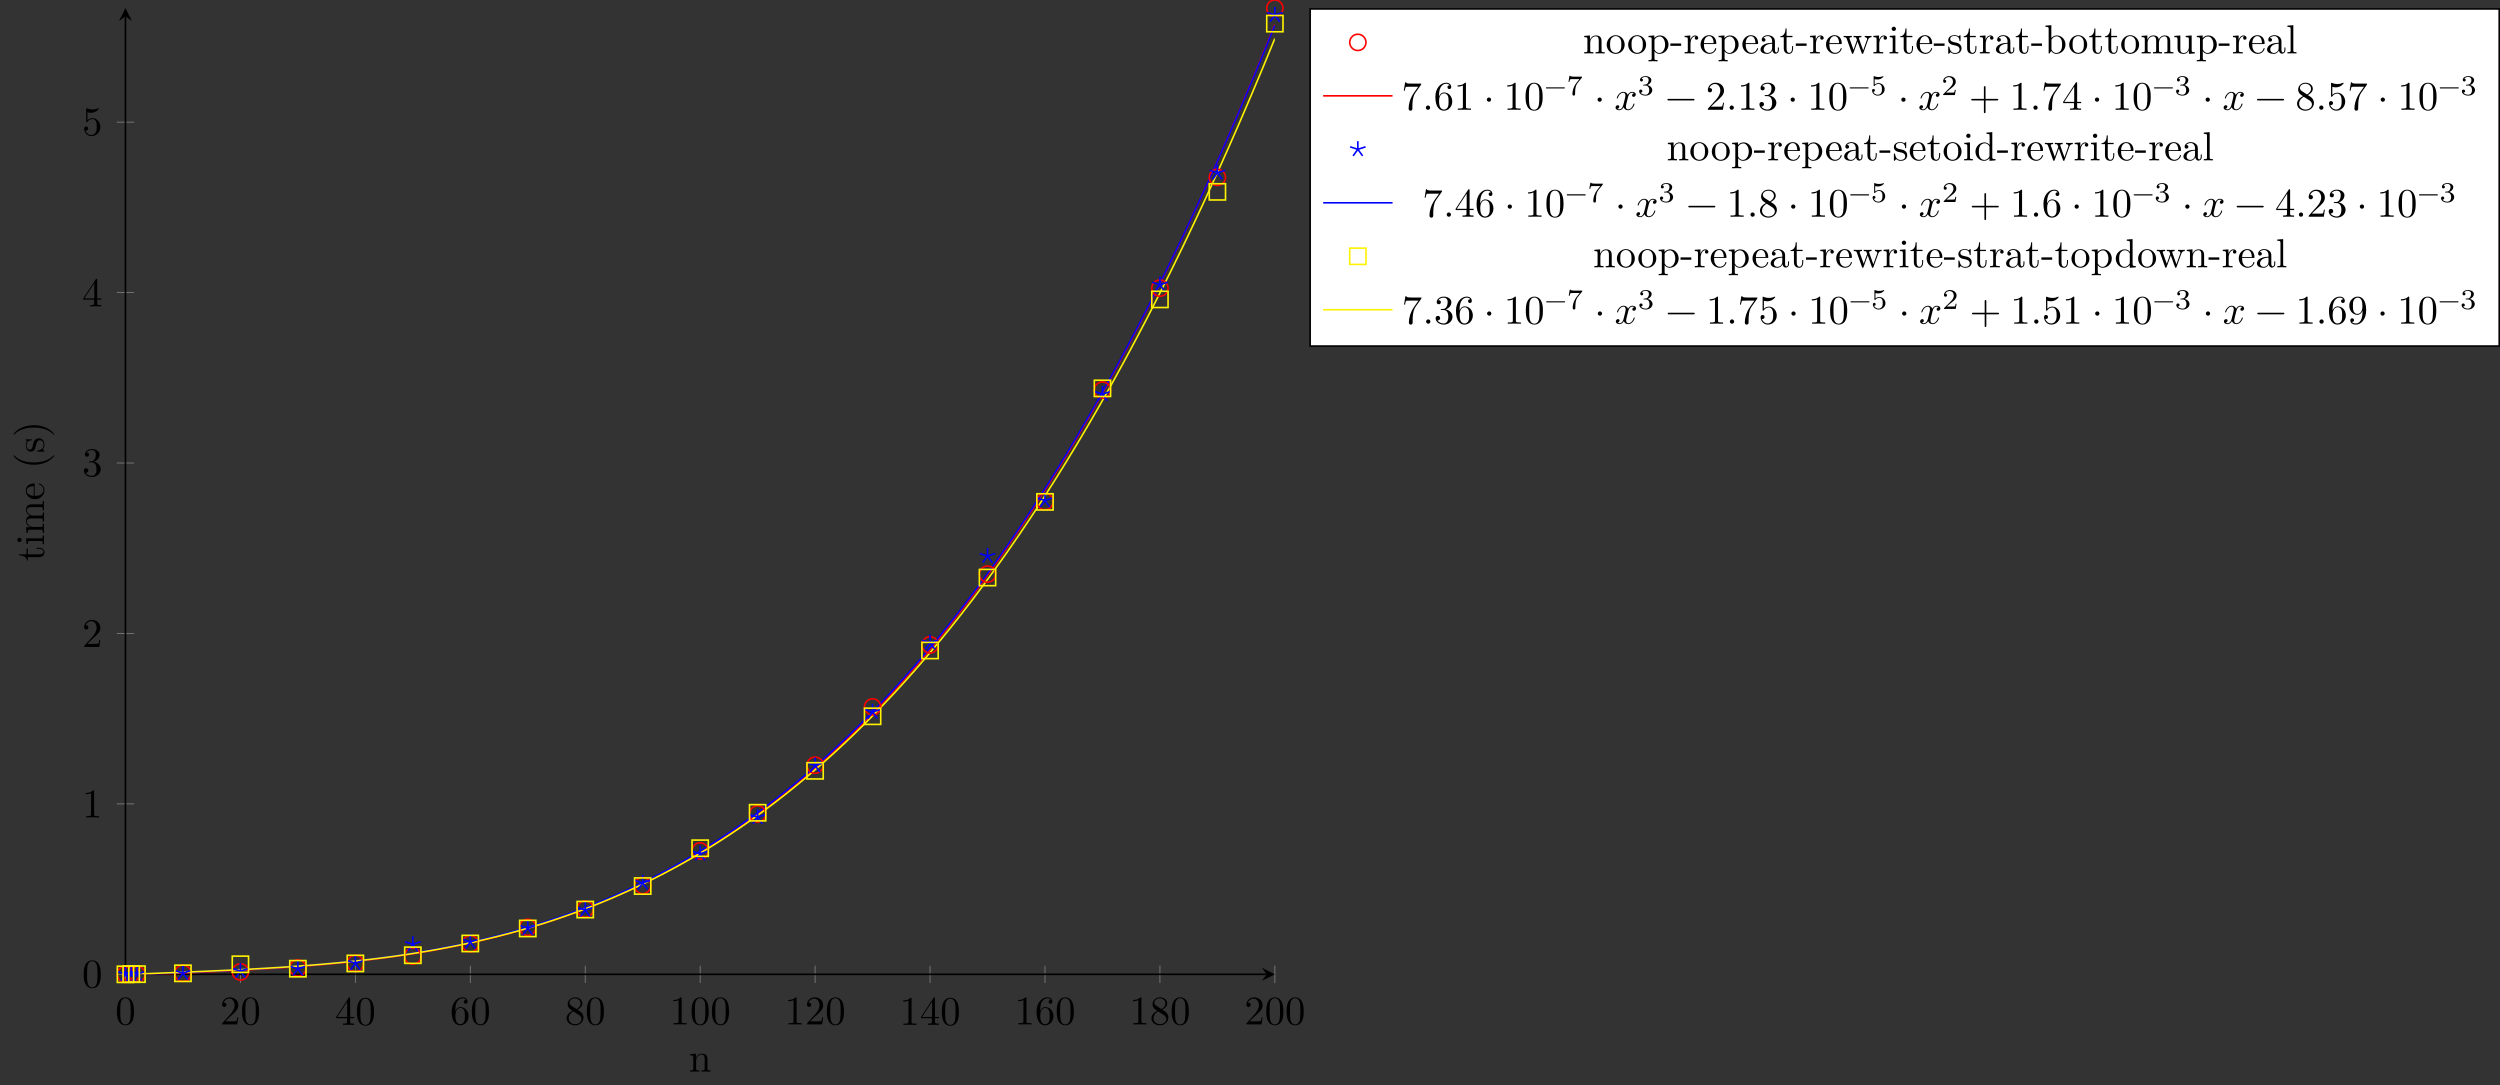 <?xml version="1.0" encoding="UTF-8"?>
<svg xmlns="http://www.w3.org/2000/svg" xmlns:xlink="http://www.w3.org/1999/xlink" width="612.706pt" height="265.963pt" viewBox="0 0 612.706 265.963" version="1.1">
<rect x="0" y="0" width="612.706" height="265.963" fill="#333333" stroke="none"/>
<defs>
<g>
<symbol overflow="visible" id="glyph0-0">
<path style="stroke:none;" d=""/>
</symbol>
<symbol overflow="visible" id="glyph0-1">
<path style="stroke:none;" d="M 4.578 -3.188 C 4.578 -3.984 4.531 -4.781 4.188 -5.516 C 3.734 -6.484 2.906 -6.641 2.5 -6.641 C 1.891 -6.641 1.172 -6.375 0.75 -5.453 C 0.438 -4.766 0.391 -3.984 0.391 -3.188 C 0.391 -2.438 0.422 -1.547 0.844 -0.781 C 1.266 0.016 2 0.219 2.484 0.219 C 3.016 0.219 3.781 0.016 4.219 -0.938 C 4.531 -1.625 4.578 -2.406 4.578 -3.188 Z M 3.766 -3.312 C 3.766 -2.562 3.766 -1.891 3.656 -1.25 C 3.5 -0.297 2.938 0 2.484 0 C 2.094 0 1.5 -0.25 1.328 -1.203 C 1.219 -1.797 1.219 -2.719 1.219 -3.312 C 1.219 -3.953 1.219 -4.609 1.297 -5.141 C 1.484 -6.328 2.234 -6.422 2.484 -6.422 C 2.812 -6.422 3.469 -6.234 3.656 -5.25 C 3.766 -4.688 3.766 -3.938 3.766 -3.312 Z M 3.766 -3.312 "/>
</symbol>
<symbol overflow="visible" id="glyph0-2">
<path style="stroke:none;" d="M 4.469 -1.734 L 4.234 -1.734 C 4.172 -1.438 4.109 -1 4 -0.844 C 3.938 -0.766 3.281 -0.766 3.062 -0.766 L 1.266 -0.766 L 2.328 -1.797 C 3.875 -3.172 4.469 -3.703 4.469 -4.703 C 4.469 -5.844 3.578 -6.641 2.359 -6.641 C 1.234 -6.641 0.5 -5.719 0.5 -4.828 C 0.5 -4.281 1 -4.281 1.031 -4.281 C 1.203 -4.281 1.547 -4.391 1.547 -4.812 C 1.547 -5.062 1.359 -5.328 1.016 -5.328 C 0.938 -5.328 0.922 -5.328 0.891 -5.312 C 1.109 -5.969 1.656 -6.328 2.234 -6.328 C 3.141 -6.328 3.562 -5.516 3.562 -4.703 C 3.562 -3.906 3.078 -3.125 2.516 -2.5 L 0.609 -0.375 C 0.5 -0.266 0.5 -0.234 0.5 0 L 4.203 0 Z M 4.469 -1.734 "/>
</symbol>
<symbol overflow="visible" id="glyph0-3">
<path style="stroke:none;" d="M 4.688 -1.641 L 4.688 -1.953 L 3.703 -1.953 L 3.703 -6.484 C 3.703 -6.688 3.703 -6.75 3.531 -6.75 C 3.453 -6.75 3.422 -6.75 3.344 -6.625 L 0.281 -1.953 L 0.281 -1.641 L 2.938 -1.641 L 2.938 -0.781 C 2.938 -0.422 2.906 -0.312 2.172 -0.312 L 1.969 -0.312 L 1.969 0 C 2.375 -0.031 2.891 -0.031 3.312 -0.031 C 3.734 -0.031 4.25 -0.031 4.672 0 L 4.672 -0.312 L 4.453 -0.312 C 3.719 -0.312 3.703 -0.422 3.703 -0.781 L 3.703 -1.641 Z M 2.984 -1.953 L 0.562 -1.953 L 2.984 -5.672 Z M 2.984 -1.953 "/>
</symbol>
<symbol overflow="visible" id="glyph0-4">
<path style="stroke:none;" d="M 4.562 -2.031 C 4.562 -3.297 3.672 -4.25 2.562 -4.25 C 1.891 -4.25 1.516 -3.75 1.312 -3.266 L 1.312 -3.516 C 1.312 -6.031 2.547 -6.391 3.062 -6.391 C 3.297 -6.391 3.719 -6.328 3.938 -5.984 C 3.781 -5.984 3.391 -5.984 3.391 -5.547 C 3.391 -5.234 3.625 -5.078 3.844 -5.078 C 4 -5.078 4.312 -5.172 4.312 -5.562 C 4.312 -6.156 3.875 -6.641 3.047 -6.641 C 1.766 -6.641 0.422 -5.359 0.422 -3.156 C 0.422 -0.484 1.578 0.219 2.5 0.219 C 3.609 0.219 4.562 -0.719 4.562 -2.031 Z M 3.656 -2.047 C 3.656 -1.562 3.656 -1.062 3.484 -0.703 C 3.188 -0.109 2.734 -0.062 2.5 -0.062 C 1.875 -0.062 1.578 -0.656 1.516 -0.812 C 1.328 -1.281 1.328 -2.078 1.328 -2.25 C 1.328 -3.031 1.656 -4.031 2.547 -4.031 C 2.719 -4.031 3.172 -4.031 3.484 -3.406 C 3.656 -3.047 3.656 -2.531 3.656 -2.047 Z M 3.656 -2.047 "/>
</symbol>
<symbol overflow="visible" id="glyph0-5">
<path style="stroke:none;" d="M 4.562 -1.672 C 4.562 -2.031 4.453 -2.484 4.062 -2.906 C 3.875 -3.109 3.719 -3.203 3.078 -3.609 C 3.797 -3.984 4.281 -4.5 4.281 -5.156 C 4.281 -6.078 3.406 -6.641 2.5 -6.641 C 1.5 -6.641 0.688 -5.906 0.688 -4.969 C 0.688 -4.797 0.703 -4.344 1.125 -3.875 C 1.234 -3.766 1.609 -3.516 1.859 -3.344 C 1.281 -3.047 0.422 -2.5 0.422 -1.5 C 0.422 -0.453 1.438 0.219 2.484 0.219 C 3.609 0.219 4.562 -0.609 4.562 -1.672 Z M 3.844 -5.156 C 3.844 -4.578 3.453 -4.109 2.859 -3.766 L 1.625 -4.562 C 1.172 -4.859 1.125 -5.188 1.125 -5.359 C 1.125 -5.969 1.781 -6.391 2.484 -6.391 C 3.203 -6.391 3.844 -5.875 3.844 -5.156 Z M 4.062 -1.312 C 4.062 -0.578 3.312 -0.062 2.5 -0.062 C 1.641 -0.062 0.922 -0.672 0.922 -1.5 C 0.922 -2.078 1.234 -2.719 2.078 -3.188 L 3.312 -2.406 C 3.594 -2.219 4.062 -1.922 4.062 -1.312 Z M 4.062 -1.312 "/>
</symbol>
<symbol overflow="visible" id="glyph0-6">
<path style="stroke:none;" d="M 4.172 0 L 4.172 -0.312 L 3.859 -0.312 C 2.953 -0.312 2.938 -0.422 2.938 -0.781 L 2.938 -6.375 C 2.938 -6.625 2.938 -6.641 2.703 -6.641 C 2.078 -6 1.203 -6 0.891 -6 L 0.891 -5.688 C 1.094 -5.688 1.672 -5.688 2.188 -5.953 L 2.188 -0.781 C 2.188 -0.422 2.156 -0.312 1.266 -0.312 L 0.953 -0.312 L 0.953 0 C 1.297 -0.031 2.156 -0.031 2.562 -0.031 C 2.953 -0.031 3.828 -0.031 4.172 0 Z M 4.172 0 "/>
</symbol>
<symbol overflow="visible" id="glyph0-7">
<path style="stroke:none;" d="M 4.562 -1.703 C 4.562 -2.516 3.922 -3.297 2.891 -3.516 C 3.703 -3.781 4.281 -4.469 4.281 -5.266 C 4.281 -6.078 3.406 -6.641 2.453 -6.641 C 1.453 -6.641 0.688 -6.047 0.688 -5.281 C 0.688 -4.953 0.906 -4.766 1.203 -4.766 C 1.5 -4.766 1.703 -4.984 1.703 -5.281 C 1.703 -5.766 1.234 -5.766 1.094 -5.766 C 1.391 -6.266 2.047 -6.391 2.406 -6.391 C 2.828 -6.391 3.375 -6.172 3.375 -5.281 C 3.375 -5.156 3.344 -4.578 3.094 -4.141 C 2.797 -3.656 2.453 -3.625 2.203 -3.625 C 2.125 -3.609 1.891 -3.594 1.812 -3.594 C 1.734 -3.578 1.672 -3.562 1.672 -3.469 C 1.672 -3.359 1.734 -3.359 1.906 -3.359 L 2.344 -3.359 C 3.156 -3.359 3.531 -2.688 3.531 -1.703 C 3.531 -0.344 2.844 -0.062 2.406 -0.062 C 1.969 -0.062 1.219 -0.234 0.875 -0.812 C 1.219 -0.766 1.531 -0.984 1.531 -1.359 C 1.531 -1.719 1.266 -1.922 0.984 -1.922 C 0.734 -1.922 0.422 -1.781 0.422 -1.344 C 0.422 -0.438 1.344 0.219 2.438 0.219 C 3.656 0.219 4.562 -0.688 4.562 -1.703 Z M 4.562 -1.703 "/>
</symbol>
<symbol overflow="visible" id="glyph0-8">
<path style="stroke:none;" d="M 4.469 -2 C 4.469 -3.188 3.656 -4.188 2.578 -4.188 C 2.109 -4.188 1.672 -4.031 1.312 -3.672 L 1.312 -5.625 C 1.516 -5.562 1.844 -5.5 2.156 -5.5 C 3.391 -5.5 4.094 -6.406 4.094 -6.531 C 4.094 -6.594 4.062 -6.641 3.984 -6.641 C 3.984 -6.641 3.953 -6.641 3.906 -6.609 C 3.703 -6.516 3.219 -6.312 2.547 -6.312 C 2.156 -6.312 1.688 -6.391 1.219 -6.594 C 1.141 -6.625 1.109 -6.625 1.109 -6.625 C 1 -6.625 1 -6.547 1 -6.391 L 1 -3.438 C 1 -3.266 1 -3.188 1.141 -3.188 C 1.219 -3.188 1.234 -3.203 1.281 -3.266 C 1.391 -3.422 1.75 -3.969 2.562 -3.969 C 3.078 -3.969 3.328 -3.516 3.406 -3.328 C 3.562 -2.953 3.594 -2.578 3.594 -2.078 C 3.594 -1.719 3.594 -1.125 3.344 -0.703 C 3.109 -0.312 2.734 -0.062 2.281 -0.062 C 1.562 -0.062 0.984 -0.594 0.812 -1.172 C 0.844 -1.172 0.875 -1.156 0.984 -1.156 C 1.312 -1.156 1.484 -1.406 1.484 -1.641 C 1.484 -1.891 1.312 -2.141 0.984 -2.141 C 0.844 -2.141 0.5 -2.062 0.5 -1.609 C 0.5 -0.75 1.188 0.219 2.297 0.219 C 3.453 0.219 4.469 -0.734 4.469 -2 Z M 4.469 -2 "/>
</symbol>
<symbol overflow="visible" id="glyph0-9">
<path style="stroke:none;" d="M 4.828 -6.422 L 2.406 -6.422 C 1.203 -6.422 1.172 -6.547 1.141 -6.734 L 0.891 -6.734 L 0.562 -4.688 L 0.812 -4.688 C 0.844 -4.844 0.922 -5.469 1.062 -5.594 C 1.125 -5.656 1.906 -5.656 2.031 -5.656 L 4.094 -5.656 L 2.984 -4.078 C 2.078 -2.734 1.75 -1.344 1.75 -0.328 C 1.75 -0.234 1.75 0.219 2.219 0.219 C 2.672 0.219 2.672 -0.234 2.672 -0.328 L 2.672 -0.844 C 2.672 -1.391 2.703 -1.938 2.781 -2.469 C 2.828 -2.703 2.953 -3.562 3.406 -4.172 L 4.75 -6.078 C 4.828 -6.188 4.828 -6.203 4.828 -6.422 Z M 4.828 -6.422 "/>
</symbol>
<symbol overflow="visible" id="glyph0-10">
<path style="stroke:none;" d="M 1.906 -0.531 C 1.906 -0.812 1.672 -1.062 1.391 -1.062 C 1.094 -1.062 0.859 -0.812 0.859 -0.531 C 0.859 -0.234 1.094 0 1.391 0 C 1.672 0 1.906 -0.234 1.906 -0.531 Z M 1.906 -0.531 "/>
</symbol>
<symbol overflow="visible" id="glyph0-11">
<path style="stroke:none;" d="M 1.906 -2.5 C 1.906 -2.781 1.672 -3.016 1.391 -3.016 C 1.094 -3.016 0.859 -2.781 0.859 -2.5 C 0.859 -2.203 1.094 -1.969 1.391 -1.969 C 1.672 -1.969 1.906 -2.203 1.906 -2.5 Z M 1.906 -2.5 "/>
</symbol>
<symbol overflow="visible" id="glyph0-12">
<path style="stroke:none;" d="M 5.25 -3.75 C 5.25 -4.266 4.672 -4.406 4.328 -4.406 C 3.75 -4.406 3.406 -3.875 3.281 -3.656 C 3.031 -4.312 2.5 -4.406 2.203 -4.406 C 1.172 -4.406 0.594 -3.125 0.594 -2.875 C 0.594 -2.766 0.719 -2.766 0.719 -2.766 C 0.797 -2.766 0.828 -2.797 0.844 -2.875 C 1.188 -3.938 1.844 -4.188 2.188 -4.188 C 2.375 -4.188 2.719 -4.094 2.719 -3.516 C 2.719 -3.203 2.547 -2.547 2.188 -1.141 C 2.031 -0.531 1.672 -0.109 1.234 -0.109 C 1.172 -0.109 0.953 -0.109 0.734 -0.234 C 0.984 -0.297 1.203 -0.5 1.203 -0.781 C 1.203 -1.047 0.984 -1.125 0.844 -1.125 C 0.531 -1.125 0.297 -0.875 0.297 -0.547 C 0.297 -0.094 0.781 0.109 1.219 0.109 C 1.891 0.109 2.25 -0.594 2.266 -0.641 C 2.391 -0.281 2.75 0.109 3.344 0.109 C 4.375 0.109 4.938 -1.172 4.938 -1.422 C 4.938 -1.531 4.859 -1.531 4.828 -1.531 C 4.734 -1.531 4.719 -1.484 4.688 -1.422 C 4.359 -0.344 3.688 -0.109 3.375 -0.109 C 2.984 -0.109 2.828 -0.422 2.828 -0.766 C 2.828 -0.984 2.875 -1.203 2.984 -1.641 L 3.328 -3.016 C 3.391 -3.266 3.625 -4.188 4.312 -4.188 C 4.359 -4.188 4.609 -4.188 4.812 -4.062 C 4.531 -4 4.344 -3.766 4.344 -3.516 C 4.344 -3.359 4.453 -3.172 4.719 -3.172 C 4.938 -3.172 5.25 -3.344 5.25 -3.75 Z M 5.25 -3.75 "/>
</symbol>
<symbol overflow="visible" id="glyph0-13">
<path style="stroke:none;" d="M 7.203 -2.5 C 7.203 -2.609 7.109 -2.688 7 -2.688 L 0.75 -2.688 C 0.641 -2.688 0.562 -2.609 0.562 -2.5 C 0.562 -2.375 0.641 -2.297 0.75 -2.297 L 7 -2.297 C 7.109 -2.297 7.203 -2.375 7.203 -2.5 Z M 7.203 -2.5 "/>
</symbol>
<symbol overflow="visible" id="glyph0-14">
<path style="stroke:none;" d="M 7.203 -2.5 C 7.203 -2.609 7.109 -2.688 7 -2.688 L 4.078 -2.688 L 4.078 -5.609 C 4.078 -5.719 3.984 -5.812 3.875 -5.812 C 3.766 -5.812 3.672 -5.719 3.672 -5.609 L 3.672 -2.688 L 0.75 -2.688 C 0.641 -2.688 0.562 -2.609 0.562 -2.5 C 0.562 -2.375 0.641 -2.297 0.75 -2.297 L 3.672 -2.297 L 3.672 0.625 C 3.672 0.734 3.766 0.828 3.875 0.828 C 3.984 0.828 4.078 0.734 4.078 0.625 L 4.078 -2.297 L 7 -2.297 C 7.109 -2.297 7.203 -2.375 7.203 -2.5 Z M 7.203 -2.5 "/>
</symbol>
<symbol overflow="visible" id="glyph0-15">
<path style="stroke:none;" d="M 4.562 -3.281 C 4.562 -5.969 3.406 -6.641 2.516 -6.641 C 1.969 -6.641 1.484 -6.453 1.062 -6.016 C 0.641 -5.562 0.422 -5.141 0.422 -4.391 C 0.422 -3.156 1.297 -2.172 2.406 -2.172 C 3.016 -2.172 3.422 -2.594 3.656 -3.172 L 3.656 -2.844 C 3.656 -0.516 2.625 -0.062 2.047 -0.062 C 1.875 -0.062 1.328 -0.078 1.062 -0.422 C 1.5 -0.422 1.578 -0.703 1.578 -0.875 C 1.578 -1.188 1.344 -1.328 1.125 -1.328 C 0.969 -1.328 0.672 -1.25 0.672 -0.859 C 0.672 -0.188 1.203 0.219 2.047 0.219 C 3.344 0.219 4.562 -1.141 4.562 -3.281 Z M 3.641 -4.203 C 3.641 -3.375 3.297 -2.406 2.422 -2.406 C 2.266 -2.406 1.797 -2.406 1.5 -3.031 C 1.312 -3.406 1.312 -3.891 1.312 -4.391 C 1.312 -4.922 1.312 -5.391 1.531 -5.766 C 1.797 -6.266 2.172 -6.391 2.516 -6.391 C 2.984 -6.391 3.312 -6.047 3.484 -5.609 C 3.594 -5.281 3.641 -4.656 3.641 -4.203 Z M 3.641 -4.203 "/>
</symbol>
<symbol overflow="visible" id="glyph1-0">
<path style="stroke:none;" d=""/>
</symbol>
<symbol overflow="visible" id="glyph1-1">
<path style="stroke:none;" d="M 5.328 0 L 5.328 -0.312 C 4.812 -0.312 4.562 -0.312 4.562 -0.609 L 4.562 -2.516 C 4.562 -3.375 4.562 -3.672 4.25 -4.031 C 4.109 -4.203 3.781 -4.406 3.203 -4.406 C 2.469 -4.406 2 -3.984 1.719 -3.359 L 1.719 -4.406 L 0.312 -4.297 L 0.312 -3.984 C 1.016 -3.984 1.094 -3.922 1.094 -3.422 L 1.094 -0.75 C 1.094 -0.312 0.984 -0.312 0.312 -0.312 L 0.312 0 L 1.453 -0.031 L 2.562 0 L 2.562 -0.312 C 1.891 -0.312 1.781 -0.312 1.781 -0.75 L 1.781 -2.594 C 1.781 -3.625 2.5 -4.188 3.125 -4.188 C 3.766 -4.188 3.875 -3.656 3.875 -3.078 L 3.875 -0.75 C 3.875 -0.312 3.766 -0.312 3.094 -0.312 L 3.094 0 L 4.219 -0.031 Z M 5.328 0 "/>
</symbol>
<symbol overflow="visible" id="glyph1-2">
<path style="stroke:none;" d="M 4.688 -2.141 C 4.688 -3.406 3.703 -4.469 2.5 -4.469 C 1.25 -4.469 0.281 -3.375 0.281 -2.141 C 0.281 -0.844 1.312 0.109 2.484 0.109 C 3.688 0.109 4.688 -0.875 4.688 -2.141 Z M 3.875 -2.219 C 3.875 -1.859 3.875 -1.312 3.656 -0.875 C 3.422 -0.422 2.984 -0.141 2.5 -0.141 C 2.062 -0.141 1.625 -0.344 1.359 -0.812 C 1.109 -1.25 1.109 -1.859 1.109 -2.219 C 1.109 -2.609 1.109 -3.141 1.344 -3.578 C 1.609 -4.031 2.078 -4.25 2.484 -4.25 C 2.922 -4.25 3.344 -4.031 3.609 -3.594 C 3.875 -3.172 3.875 -2.594 3.875 -2.219 Z M 3.875 -2.219 "/>
</symbol>
<symbol overflow="visible" id="glyph1-3">
<path style="stroke:none;" d="M 5.188 -2.156 C 5.188 -3.422 4.234 -4.406 3.109 -4.406 C 2.328 -4.406 1.906 -3.969 1.719 -3.75 L 1.719 -4.406 L 0.281 -4.297 L 0.281 -3.984 C 0.984 -3.984 1.062 -3.922 1.062 -3.484 L 1.062 1.172 C 1.062 1.625 0.953 1.625 0.281 1.625 L 0.281 1.938 L 1.391 1.906 L 2.516 1.938 L 2.516 1.625 C 1.859 1.625 1.75 1.625 1.75 1.172 L 1.75 -0.594 C 1.797 -0.422 2.219 0.109 2.969 0.109 C 4.156 0.109 5.188 -0.875 5.188 -2.156 Z M 4.359 -2.156 C 4.359 -0.953 3.672 -0.109 2.938 -0.109 C 2.531 -0.109 2.156 -0.312 1.891 -0.719 C 1.75 -0.922 1.75 -0.938 1.75 -1.141 L 1.75 -3.359 C 2.031 -3.875 2.516 -4.156 3.031 -4.156 C 3.766 -4.156 4.359 -3.281 4.359 -2.156 Z M 4.359 -2.156 "/>
</symbol>
<symbol overflow="visible" id="glyph1-4">
<path style="stroke:none;" d="M 2.75 -1.859 L 2.75 -2.438 L 0.109 -2.438 L 0.109 -1.859 Z M 2.75 -1.859 "/>
</symbol>
<symbol overflow="visible" id="glyph1-5">
<path style="stroke:none;" d="M 3.625 -3.797 C 3.625 -4.109 3.312 -4.406 2.891 -4.406 C 2.156 -4.406 1.797 -3.734 1.672 -3.312 L 1.672 -4.406 L 0.281 -4.297 L 0.281 -3.984 C 0.984 -3.984 1.062 -3.922 1.062 -3.422 L 1.062 -0.75 C 1.062 -0.312 0.953 -0.312 0.281 -0.312 L 0.281 0 L 1.422 -0.031 C 1.812 -0.031 2.281 -0.031 2.688 0 L 2.688 -0.312 L 2.469 -0.312 C 1.734 -0.312 1.719 -0.422 1.719 -0.781 L 1.719 -2.312 C 1.719 -3.297 2.141 -4.188 2.891 -4.188 C 2.953 -4.188 2.984 -4.188 3 -4.172 C 2.969 -4.172 2.766 -4.047 2.766 -3.781 C 2.766 -3.516 2.984 -3.359 3.203 -3.359 C 3.375 -3.359 3.625 -3.484 3.625 -3.797 Z M 3.625 -3.797 "/>
</symbol>
<symbol overflow="visible" id="glyph1-6">
<path style="stroke:none;" d="M 4.141 -1.188 C 4.141 -1.281 4.062 -1.312 4 -1.312 C 3.922 -1.312 3.891 -1.25 3.875 -1.172 C 3.531 -0.141 2.625 -0.141 2.531 -0.141 C 2.031 -0.141 1.641 -0.438 1.406 -0.812 C 1.109 -1.281 1.109 -1.938 1.109 -2.297 L 3.891 -2.297 C 4.109 -2.297 4.141 -2.297 4.141 -2.516 C 4.141 -3.5 3.594 -4.469 2.359 -4.469 C 1.203 -4.469 0.281 -3.438 0.281 -2.188 C 0.281 -0.859 1.328 0.109 2.469 0.109 C 3.688 0.109 4.141 -1 4.141 -1.188 Z M 3.484 -2.516 L 1.109 -2.516 C 1.172 -4 2.016 -4.25 2.359 -4.25 C 3.375 -4.25 3.484 -2.906 3.484 -2.516 Z M 3.484 -2.516 "/>
</symbol>
<symbol overflow="visible" id="glyph1-7">
<path style="stroke:none;" d="M 4.812 -0.891 L 4.812 -1.453 L 4.562 -1.453 L 4.562 -0.891 C 4.562 -0.312 4.312 -0.25 4.203 -0.25 C 3.875 -0.25 3.844 -0.703 3.844 -0.75 L 3.844 -2.734 C 3.844 -3.156 3.844 -3.547 3.484 -3.922 C 3.094 -4.312 2.594 -4.469 2.109 -4.469 C 1.297 -4.469 0.609 -4 0.609 -3.344 C 0.609 -3.047 0.812 -2.875 1.062 -2.875 C 1.344 -2.875 1.531 -3.078 1.531 -3.328 C 1.531 -3.453 1.469 -3.781 1.016 -3.781 C 1.281 -4.141 1.781 -4.25 2.094 -4.25 C 2.578 -4.25 3.156 -3.859 3.156 -2.969 L 3.156 -2.609 C 2.641 -2.578 1.938 -2.547 1.312 -2.25 C 0.562 -1.906 0.312 -1.391 0.312 -0.953 C 0.312 -0.141 1.281 0.109 1.906 0.109 C 2.578 0.109 3.031 -0.297 3.219 -0.75 C 3.266 -0.359 3.531 0.062 4 0.062 C 4.203 0.062 4.812 -0.078 4.812 -0.891 Z M 3.156 -1.391 C 3.156 -0.453 2.438 -0.109 1.984 -0.109 C 1.5 -0.109 1.094 -0.453 1.094 -0.953 C 1.094 -1.5 1.5 -2.328 3.156 -2.391 Z M 3.156 -1.391 "/>
</symbol>
<symbol overflow="visible" id="glyph1-8">
<path style="stroke:none;" d="M 3.312 -1.234 L 3.312 -1.797 L 3.062 -1.797 L 3.062 -1.25 C 3.062 -0.516 2.766 -0.141 2.391 -0.141 C 1.719 -0.141 1.719 -1.047 1.719 -1.219 L 1.719 -3.984 L 3.156 -3.984 L 3.156 -4.297 L 1.719 -4.297 L 1.719 -6.125 L 1.469 -6.125 C 1.469 -5.312 1.172 -4.25 0.188 -4.203 L 0.188 -3.984 L 1.031 -3.984 L 1.031 -1.234 C 1.031 -0.016 1.969 0.109 2.328 0.109 C 3.031 0.109 3.312 -0.594 3.312 -1.234 Z M 3.312 -1.234 "/>
</symbol>
<symbol overflow="visible" id="glyph1-9">
<path style="stroke:none;" d="M 7.016 -3.984 L 7.016 -4.297 C 6.781 -4.281 6.5 -4.266 6.281 -4.266 L 5.359 -4.297 L 5.359 -3.984 C 5.719 -3.984 5.938 -3.797 5.938 -3.516 C 5.938 -3.453 5.938 -3.422 5.875 -3.297 L 4.969 -0.75 L 3.984 -3.531 C 3.953 -3.656 3.938 -3.672 3.938 -3.719 C 3.938 -3.984 4.328 -3.984 4.531 -3.984 L 4.531 -4.297 L 3.484 -4.266 C 3.188 -4.266 2.906 -4.281 2.609 -4.297 L 2.609 -3.984 C 2.969 -3.984 3.125 -3.969 3.234 -3.844 C 3.281 -3.781 3.391 -3.484 3.453 -3.297 L 2.609 -0.875 L 1.656 -3.531 C 1.609 -3.656 1.609 -3.672 1.609 -3.719 C 1.609 -3.984 2 -3.984 2.188 -3.984 L 2.188 -4.297 L 1.109 -4.266 L 0.172 -4.297 L 0.172 -3.984 C 0.672 -3.984 0.797 -3.953 0.922 -3.641 L 2.172 -0.109 C 2.219 0.031 2.25 0.109 2.375 0.109 C 2.516 0.109 2.531 0.047 2.578 -0.094 L 3.594 -2.906 L 4.609 -0.078 C 4.641 0.031 4.672 0.109 4.812 0.109 C 4.938 0.109 4.969 0.016 5 -0.078 L 6.172 -3.344 C 6.344 -3.844 6.656 -3.984 7.016 -3.984 Z M 7.016 -3.984 "/>
</symbol>
<symbol overflow="visible" id="glyph1-10">
<path style="stroke:none;" d="M 2.469 0 L 2.469 -0.312 C 1.797 -0.312 1.766 -0.359 1.766 -0.75 L 1.766 -4.406 L 0.375 -4.297 L 0.375 -3.984 C 1.016 -3.984 1.109 -3.922 1.109 -3.438 L 1.109 -0.75 C 1.109 -0.312 1 -0.312 0.328 -0.312 L 0.328 0 L 1.422 -0.031 C 1.781 -0.031 2.125 -0.016 2.469 0 Z M 1.906 -6.016 C 1.906 -6.297 1.688 -6.547 1.391 -6.547 C 1.047 -6.547 0.844 -6.266 0.844 -6.016 C 0.844 -5.75 1.078 -5.5 1.375 -5.5 C 1.719 -5.5 1.906 -5.766 1.906 -6.016 Z M 1.906 -6.016 "/>
</symbol>
<symbol overflow="visible" id="glyph1-11">
<path style="stroke:none;" d="M 3.594 -1.281 C 3.594 -1.797 3.297 -2.109 3.172 -2.219 C 2.844 -2.547 2.453 -2.625 2.031 -2.703 C 1.469 -2.812 0.812 -2.938 0.812 -3.516 C 0.812 -3.875 1.062 -4.281 1.922 -4.281 C 3.016 -4.281 3.078 -3.375 3.094 -3.078 C 3.094 -2.984 3.203 -2.984 3.203 -2.984 C 3.344 -2.984 3.344 -3.031 3.344 -3.219 L 3.344 -4.234 C 3.344 -4.391 3.344 -4.469 3.234 -4.469 C 3.188 -4.469 3.156 -4.469 3.031 -4.344 C 3 -4.312 2.906 -4.219 2.859 -4.188 C 2.484 -4.469 2.078 -4.469 1.922 -4.469 C 0.703 -4.469 0.328 -3.797 0.328 -3.234 C 0.328 -2.891 0.484 -2.609 0.75 -2.391 C 1.078 -2.141 1.359 -2.078 2.078 -1.938 C 2.297 -1.891 3.109 -1.734 3.109 -1.016 C 3.109 -0.516 2.766 -0.109 1.984 -0.109 C 1.141 -0.109 0.781 -0.672 0.594 -1.531 C 0.562 -1.656 0.562 -1.688 0.453 -1.688 C 0.328 -1.688 0.328 -1.625 0.328 -1.453 L 0.328 -0.125 C 0.328 0.047 0.328 0.109 0.438 0.109 C 0.484 0.109 0.5 0.094 0.688 -0.094 C 0.703 -0.109 0.703 -0.125 0.891 -0.312 C 1.328 0.094 1.781 0.109 1.984 0.109 C 3.125 0.109 3.594 -0.562 3.594 -1.281 Z M 3.594 -1.281 "/>
</symbol>
<symbol overflow="visible" id="glyph1-12">
<path style="stroke:none;" d="M 5.188 -2.156 C 5.188 -3.422 4.219 -4.406 3.078 -4.406 C 2.297 -4.406 1.875 -3.938 1.719 -3.766 L 1.719 -6.922 L 0.281 -6.812 L 0.281 -6.5 C 0.984 -6.5 1.062 -6.438 1.062 -5.938 L 1.062 0 L 1.312 0 L 1.672 -0.625 C 1.812 -0.391 2.234 0.109 2.969 0.109 C 4.156 0.109 5.188 -0.875 5.188 -2.156 Z M 4.359 -2.156 C 4.359 -1.797 4.344 -1.203 4.062 -0.75 C 3.844 -0.438 3.469 -0.109 2.938 -0.109 C 2.484 -0.109 2.125 -0.344 1.891 -0.719 C 1.75 -0.922 1.75 -0.953 1.75 -1.141 L 1.75 -3.188 C 1.75 -3.375 1.75 -3.391 1.859 -3.547 C 2.25 -4.109 2.797 -4.188 3.031 -4.188 C 3.484 -4.188 3.844 -3.922 4.078 -3.547 C 4.344 -3.141 4.359 -2.578 4.359 -2.156 Z M 4.359 -2.156 "/>
</symbol>
<symbol overflow="visible" id="glyph1-13">
<path style="stroke:none;" d="M 8.109 0 L 8.109 -0.312 C 7.594 -0.312 7.344 -0.312 7.328 -0.609 L 7.328 -2.516 C 7.328 -3.375 7.328 -3.672 7.016 -4.031 C 6.875 -4.203 6.547 -4.406 5.969 -4.406 C 5.141 -4.406 4.688 -3.812 4.531 -3.422 C 4.391 -4.297 3.656 -4.406 3.203 -4.406 C 2.469 -4.406 2 -3.984 1.719 -3.359 L 1.719 -4.406 L 0.312 -4.297 L 0.312 -3.984 C 1.016 -3.984 1.094 -3.922 1.094 -3.422 L 1.094 -0.75 C 1.094 -0.312 0.984 -0.312 0.312 -0.312 L 0.312 0 L 1.453 -0.031 L 2.562 0 L 2.562 -0.312 C 1.891 -0.312 1.781 -0.312 1.781 -0.75 L 1.781 -2.594 C 1.781 -3.625 2.5 -4.188 3.125 -4.188 C 3.766 -4.188 3.875 -3.656 3.875 -3.078 L 3.875 -0.75 C 3.875 -0.312 3.766 -0.312 3.094 -0.312 L 3.094 0 L 4.219 -0.031 L 5.328 0 L 5.328 -0.312 C 4.672 -0.312 4.562 -0.312 4.562 -0.75 L 4.562 -2.594 C 4.562 -3.625 5.266 -4.188 5.906 -4.188 C 6.531 -4.188 6.641 -3.656 6.641 -3.078 L 6.641 -0.75 C 6.641 -0.312 6.531 -0.312 5.859 -0.312 L 5.859 0 L 6.984 -0.031 Z M 8.109 0 "/>
</symbol>
<symbol overflow="visible" id="glyph1-14">
<path style="stroke:none;" d="M 5.328 0 L 5.328 -0.312 C 4.641 -0.312 4.562 -0.375 4.562 -0.875 L 4.562 -4.406 L 3.094 -4.297 L 3.094 -3.984 C 3.781 -3.984 3.875 -3.922 3.875 -3.422 L 3.875 -1.656 C 3.875 -0.781 3.391 -0.109 2.656 -0.109 C 1.828 -0.109 1.781 -0.578 1.781 -1.094 L 1.781 -4.406 L 0.312 -4.297 L 0.312 -3.984 C 1.094 -3.984 1.094 -3.953 1.094 -3.078 L 1.094 -1.578 C 1.094 -0.797 1.094 0.109 2.609 0.109 C 3.172 0.109 3.609 -0.172 3.891 -0.781 L 3.891 0.109 Z M 5.328 0 "/>
</symbol>
<symbol overflow="visible" id="glyph1-15">
<path style="stroke:none;" d="M 2.547 0 L 2.547 -0.312 C 1.875 -0.312 1.766 -0.312 1.766 -0.75 L 1.766 -6.922 L 0.328 -6.812 L 0.328 -6.5 C 1.031 -6.5 1.109 -6.438 1.109 -5.938 L 1.109 -0.75 C 1.109 -0.312 1 -0.312 0.328 -0.312 L 0.328 0 L 1.438 -0.031 Z M 2.547 0 "/>
</symbol>
<symbol overflow="visible" id="glyph1-16">
<path style="stroke:none;" d="M 5.25 0 L 5.25 -0.312 C 4.562 -0.312 4.469 -0.375 4.469 -0.875 L 4.469 -6.922 L 3.047 -6.812 L 3.047 -6.5 C 3.734 -6.5 3.812 -6.438 3.812 -5.938 L 3.812 -3.781 C 3.531 -4.141 3.094 -4.406 2.562 -4.406 C 1.391 -4.406 0.344 -3.422 0.344 -2.141 C 0.344 -0.875 1.312 0.109 2.453 0.109 C 3.094 0.109 3.531 -0.234 3.781 -0.547 L 3.781 0.109 Z M 3.781 -1.172 C 3.781 -1 3.781 -0.984 3.672 -0.812 C 3.375 -0.328 2.938 -0.109 2.5 -0.109 C 2.047 -0.109 1.688 -0.375 1.453 -0.75 C 1.203 -1.156 1.172 -1.719 1.172 -2.141 C 1.172 -2.5 1.188 -3.094 1.469 -3.547 C 1.688 -3.859 2.062 -4.188 2.609 -4.188 C 2.953 -4.188 3.375 -4.031 3.672 -3.594 C 3.781 -3.422 3.781 -3.406 3.781 -3.219 Z M 3.781 -1.172 "/>
</symbol>
<symbol overflow="visible" id="glyph2-0">
<path style="stroke:none;" d=""/>
</symbol>
<symbol overflow="visible" id="glyph2-1">
<path style="stroke:none;" d="M -1.234 -3.312 L -1.797 -3.312 L -1.797 -3.062 L -1.25 -3.062 C -0.516 -3.062 -0.141 -2.766 -0.141 -2.391 C -0.141 -1.719 -1.047 -1.719 -1.219 -1.719 L -3.984 -1.719 L -3.984 -3.156 L -4.297 -3.156 L -4.297 -1.719 L -6.125 -1.719 L -6.125 -1.469 C -5.312 -1.469 -4.25 -1.172 -4.203 -0.188 L -3.984 -0.188 L -3.984 -1.031 L -1.234 -1.031 C -0.016 -1.031 0.109 -1.969 0.109 -2.328 C 0.109 -3.031 -0.594 -3.312 -1.234 -3.312 Z M -1.234 -3.312 "/>
</symbol>
<symbol overflow="visible" id="glyph2-2">
<path style="stroke:none;" d="M 0 -2.469 L -0.312 -2.469 C -0.312 -1.797 -0.359 -1.766 -0.75 -1.766 L -4.406 -1.766 L -4.297 -0.375 L -3.984 -0.375 C -3.984 -1.016 -3.922 -1.109 -3.438 -1.109 L -0.75 -1.109 C -0.312 -1.109 -0.312 -1 -0.312 -0.328 L 0 -0.328 L -0.031 -1.422 C -0.031 -1.781 -0.016 -2.125 0 -2.469 Z M -6.016 -1.906 C -6.297 -1.906 -6.547 -1.688 -6.547 -1.391 C -6.547 -1.047 -6.266 -0.844 -6.016 -0.844 C -5.75 -0.844 -5.5 -1.078 -5.5 -1.375 C -5.5 -1.719 -5.766 -1.906 -6.016 -1.906 Z M -6.016 -1.906 "/>
</symbol>
<symbol overflow="visible" id="glyph2-3">
<path style="stroke:none;" d="M 0 -8.109 L -0.312 -8.109 C -0.312 -7.594 -0.312 -7.344 -0.609 -7.328 L -2.516 -7.328 C -3.375 -7.328 -3.672 -7.328 -4.031 -7.016 C -4.203 -6.875 -4.406 -6.547 -4.406 -5.969 C -4.406 -5.141 -3.812 -4.688 -3.422 -4.531 C -4.297 -4.391 -4.406 -3.656 -4.406 -3.203 C -4.406 -2.469 -3.984 -2 -3.359 -1.719 L -4.406 -1.719 L -4.297 -0.312 L -3.984 -0.312 C -3.984 -1.016 -3.922 -1.094 -3.422 -1.094 L -0.75 -1.094 C -0.312 -1.094 -0.312 -0.984 -0.312 -0.312 L 0 -0.312 L -0.031 -1.453 L 0 -2.562 L -0.312 -2.562 C -0.312 -1.891 -0.312 -1.781 -0.75 -1.781 L -2.594 -1.781 C -3.625 -1.781 -4.188 -2.5 -4.188 -3.125 C -4.188 -3.766 -3.656 -3.875 -3.078 -3.875 L -0.75 -3.875 C -0.312 -3.875 -0.312 -3.766 -0.312 -3.094 L 0 -3.094 L -0.031 -4.219 L 0 -5.328 L -0.312 -5.328 C -0.312 -4.672 -0.312 -4.562 -0.75 -4.562 L -2.594 -4.562 C -3.625 -4.562 -4.188 -5.266 -4.188 -5.906 C -4.188 -6.531 -3.656 -6.641 -3.078 -6.641 L -0.75 -6.641 C -0.312 -6.641 -0.312 -6.531 -0.312 -5.859 L 0 -5.859 L -0.031 -6.984 Z M 0 -8.109 "/>
</symbol>
<symbol overflow="visible" id="glyph2-4">
<path style="stroke:none;" d="M -1.188 -4.141 C -1.281 -4.141 -1.312 -4.062 -1.312 -4 C -1.312 -3.922 -1.25 -3.891 -1.172 -3.875 C -0.141 -3.531 -0.141 -2.625 -0.141 -2.531 C -0.141 -2.031 -0.438 -1.641 -0.812 -1.406 C -1.281 -1.109 -1.938 -1.109 -2.297 -1.109 L -2.297 -3.891 C -2.297 -4.109 -2.297 -4.141 -2.516 -4.141 C -3.5 -4.141 -4.469 -3.594 -4.469 -2.359 C -4.469 -1.203 -3.438 -0.281 -2.188 -0.281 C -0.859 -0.281 0.109 -1.328 0.109 -2.469 C 0.109 -3.688 -1 -4.141 -1.188 -4.141 Z M -2.516 -3.484 L -2.516 -1.109 C -4 -1.172 -4.25 -2.016 -4.25 -2.359 C -4.25 -3.375 -2.906 -3.484 -2.516 -3.484 Z M -2.516 -3.484 "/>
</symbol>
<symbol overflow="visible" id="glyph2-5">
<path style="stroke:none;" d="M 2.391 -3.297 C 2.359 -3.297 2.344 -3.297 2.172 -3.125 C 0.922 -1.891 -0.969 -1.562 -2.5 -1.562 C -4.234 -1.562 -5.969 -1.938 -7.203 -3.172 C -7.328 -3.297 -7.344 -3.297 -7.375 -3.297 C -7.453 -3.297 -7.484 -3.266 -7.484 -3.203 C -7.484 -3.094 -6.797 -2.203 -5.531 -1.609 C -4.438 -1.109 -3.328 -0.984 -2.5 -0.984 C -1.719 -0.984 -0.516 -1.094 0.625 -1.641 C 1.844 -2.25 2.5 -3.094 2.5 -3.203 C 2.5 -3.266 2.469 -3.297 2.391 -3.297 Z M 2.391 -3.297 "/>
</symbol>
<symbol overflow="visible" id="glyph2-6">
<path style="stroke:none;" d="M -1.281 -3.594 C -1.797 -3.594 -2.109 -3.297 -2.219 -3.172 C -2.547 -2.844 -2.625 -2.453 -2.703 -2.031 C -2.812 -1.469 -2.938 -0.812 -3.516 -0.812 C -3.875 -0.812 -4.281 -1.062 -4.281 -1.922 C -4.281 -3.016 -3.375 -3.078 -3.078 -3.094 C -2.984 -3.094 -2.984 -3.203 -2.984 -3.203 C -2.984 -3.344 -3.031 -3.344 -3.219 -3.344 L -4.234 -3.344 C -4.391 -3.344 -4.469 -3.344 -4.469 -3.234 C -4.469 -3.188 -4.469 -3.156 -4.344 -3.031 C -4.312 -3 -4.219 -2.906 -4.188 -2.859 C -4.469 -2.484 -4.469 -2.078 -4.469 -1.922 C -4.469 -0.703 -3.797 -0.328 -3.234 -0.328 C -2.891 -0.328 -2.609 -0.484 -2.391 -0.75 C -2.141 -1.078 -2.078 -1.359 -1.938 -2.078 C -1.891 -2.297 -1.734 -3.109 -1.016 -3.109 C -0.516 -3.109 -0.109 -2.766 -0.109 -1.984 C -0.109 -1.141 -0.672 -0.781 -1.531 -0.594 C -1.656 -0.562 -1.688 -0.562 -1.688 -0.453 C -1.688 -0.328 -1.625 -0.328 -1.453 -0.328 L -0.125 -0.328 C 0.047 -0.328 0.109 -0.328 0.109 -0.438 C 0.109 -0.484 0.094 -0.5 -0.094 -0.688 C -0.109 -0.703 -0.125 -0.703 -0.312 -0.891 C 0.094 -1.328 0.109 -1.781 0.109 -1.984 C 0.109 -3.125 -0.562 -3.594 -1.281 -3.594 Z M -1.281 -3.594 "/>
</symbol>
<symbol overflow="visible" id="glyph2-7">
<path style="stroke:none;" d="M -2.5 -2.875 C -3.266 -2.875 -4.469 -2.766 -5.609 -2.219 C -6.828 -1.625 -7.484 -0.766 -7.484 -0.672 C -7.484 -0.609 -7.438 -0.562 -7.375 -0.562 C -7.344 -0.562 -7.328 -0.562 -7.141 -0.75 C -6.156 -1.734 -4.578 -2.297 -2.5 -2.297 C -0.781 -2.297 0.969 -1.938 2.219 -0.703 C 2.344 -0.562 2.359 -0.562 2.391 -0.562 C 2.453 -0.562 2.5 -0.609 2.5 -0.672 C 2.5 -0.766 1.812 -1.672 0.547 -2.25 C -0.547 -2.766 -1.656 -2.875 -2.5 -2.875 Z M -2.5 -2.875 "/>
</symbol>
<symbol overflow="visible" id="glyph3-0">
<path style="stroke:none;" d=""/>
</symbol>
<symbol overflow="visible" id="glyph3-1">
<path style="stroke:none;" d="M 5.047 -1.75 C 5.047 -1.828 4.984 -1.891 4.906 -1.891 L 0.531 -1.891 C 0.453 -1.891 0.391 -1.828 0.391 -1.75 C 0.391 -1.672 0.453 -1.609 0.531 -1.609 L 4.906 -1.609 C 4.984 -1.609 5.047 -1.672 5.047 -1.75 Z M 5.047 -1.75 "/>
</symbol>
<symbol overflow="visible" id="glyph3-2">
<path style="stroke:none;" d="M 3.812 -4.5 L 1.984 -4.5 C 1.703 -4.5 1.625 -4.5 1.375 -4.531 C 1 -4.547 0.984 -4.609 0.969 -4.719 L 0.734 -4.719 L 0.484 -3.234 L 0.719 -3.234 C 0.734 -3.328 0.812 -3.797 0.922 -3.859 C 0.984 -3.906 1.547 -3.906 1.641 -3.906 L 3.172 -3.906 L 2.438 -2.984 C 1.531 -1.781 1.453 -0.672 1.453 -0.266 C 1.453 -0.188 1.453 0.141 1.781 0.141 C 2.109 0.141 2.109 -0.172 2.109 -0.266 L 2.109 -0.547 C 2.109 -1.906 2.391 -2.516 2.688 -2.906 L 3.734 -4.219 C 3.812 -4.297 3.812 -4.312 3.812 -4.5 Z M 3.812 -4.5 "/>
</symbol>
<symbol overflow="visible" id="glyph3-3">
<path style="stroke:none;" d="M 3.594 -1.203 C 3.594 -1.75 3.141 -2.297 2.375 -2.453 C 3.109 -2.719 3.375 -3.25 3.375 -3.672 C 3.375 -4.219 2.734 -4.641 1.969 -4.641 C 1.188 -4.641 0.594 -4.266 0.594 -3.703 C 0.594 -3.469 0.75 -3.328 0.953 -3.328 C 1.172 -3.328 1.312 -3.5 1.312 -3.688 C 1.312 -3.891 1.172 -4.031 0.953 -4.047 C 1.203 -4.359 1.688 -4.438 1.938 -4.438 C 2.25 -4.438 2.703 -4.281 2.703 -3.672 C 2.703 -3.375 2.594 -3.062 2.422 -2.844 C 2.188 -2.578 1.984 -2.562 1.641 -2.547 C 1.469 -2.531 1.453 -2.531 1.422 -2.516 C 1.422 -2.516 1.344 -2.5 1.344 -2.438 C 1.344 -2.328 1.406 -2.328 1.531 -2.328 L 1.906 -2.328 C 2.453 -2.328 2.844 -1.953 2.844 -1.203 C 2.844 -0.344 2.344 -0.078 1.938 -0.078 C 1.656 -0.078 1.047 -0.156 0.75 -0.578 C 1.078 -0.594 1.156 -0.812 1.156 -0.969 C 1.156 -1.188 0.984 -1.344 0.766 -1.344 C 0.578 -1.344 0.375 -1.234 0.375 -0.938 C 0.375 -0.281 1.109 0.141 1.953 0.141 C 2.922 0.141 3.594 -0.516 3.594 -1.203 Z M 3.594 -1.203 "/>
</symbol>
<symbol overflow="visible" id="glyph3-4">
<path style="stroke:none;" d="M 3.531 -1.406 C 3.531 -2.188 2.922 -2.922 2.062 -2.922 C 1.75 -2.922 1.391 -2.844 1.078 -2.578 L 1.078 -3.891 C 1.438 -3.812 1.641 -3.812 1.766 -3.812 C 2.688 -3.812 3.234 -4.438 3.234 -4.547 C 3.234 -4.609 3.172 -4.641 3.141 -4.641 C 3.141 -4.641 3.109 -4.641 3.094 -4.609 C 2.922 -4.547 2.547 -4.422 2.031 -4.422 C 1.844 -4.422 1.469 -4.422 1.016 -4.609 C 0.938 -4.641 0.922 -4.641 0.922 -4.641 C 0.828 -4.641 0.828 -4.562 0.828 -4.453 L 0.828 -2.391 C 0.828 -2.266 0.828 -2.188 0.938 -2.188 C 1 -2.188 1.016 -2.203 1.078 -2.281 C 1.391 -2.672 1.812 -2.719 2.047 -2.719 C 2.469 -2.719 2.656 -2.391 2.703 -2.328 C 2.828 -2.109 2.859 -1.844 2.859 -1.438 C 2.859 -1.219 2.859 -0.812 2.656 -0.5 C 2.484 -0.25 2.172 -0.078 1.844 -0.078 C 1.391 -0.078 0.922 -0.328 0.734 -0.797 C 1 -0.781 1.141 -0.953 1.141 -1.141 C 1.141 -1.438 0.875 -1.5 0.797 -1.5 C 0.797 -1.5 0.438 -1.5 0.438 -1.125 C 0.438 -0.484 1.016 0.141 1.844 0.141 C 2.75 0.141 3.531 -0.531 3.531 -1.406 Z M 3.531 -1.406 "/>
</symbol>
<symbol overflow="visible" id="glyph3-5">
<path style="stroke:none;" d="M 3.531 -1.266 L 3.297 -1.266 C 3.266 -1.125 3.203 -0.703 3.109 -0.641 C 3.047 -0.594 2.516 -0.594 2.422 -0.594 L 1.125 -0.594 C 1.859 -1.25 2.109 -1.438 2.531 -1.766 C 3.047 -2.172 3.531 -2.609 3.531 -3.281 C 3.531 -4.125 2.781 -4.641 1.891 -4.641 C 1.031 -4.641 0.438 -4.031 0.438 -3.391 C 0.438 -3.031 0.734 -3 0.812 -3 C 0.984 -3 1.188 -3.109 1.188 -3.359 C 1.188 -3.5 1.125 -3.734 0.766 -3.734 C 0.984 -4.234 1.453 -4.391 1.781 -4.391 C 2.484 -4.391 2.844 -3.844 2.844 -3.281 C 2.844 -2.672 2.422 -2.188 2.188 -1.938 L 0.516 -0.266 C 0.438 -0.203 0.438 -0.203 0.438 0 L 3.312 0 Z M 3.531 -1.266 "/>
</symbol>
</g>
<clipPath id="clip1">
  <path d="M 30.75 1.992 L 312.445 1.992 L 312.445 238.789 L 30.75 238.789 Z M 30.75 1.992 "/>
</clipPath>
<clipPath id="clip2">
  <path d="M 30.75 3 L 312.445 3 L 312.445 238.789 L 30.75 238.789 Z M 30.75 3 "/>
</clipPath>
<clipPath id="clip3">
  <path d="M 321 2 L 612.707 2 L 612.707 85 L 321 85 Z M 321 2 "/>
</clipPath>
<clipPath id="clip4">
  <path d="M 320 1 L 612.707 1 L 612.707 86 L 320 86 Z M 320 1 "/>
</clipPath>
</defs>
<g id="surface1">
<path style="fill:none;stroke-width:0.199;stroke-linecap:butt;stroke-linejoin:miter;stroke:rgb(50%,50%,50%);stroke-opacity:1;stroke-miterlimit:10;" d="M 0 -2.125 L 0 2.125 M 28.168 -2.125 L 28.168 2.125 M 56.34 -2.125 L 56.34 2.125 M 84.508 -2.125 L 84.508 2.125 M 112.68 -2.125 L 112.68 2.125 M 140.848 -2.125 L 140.848 2.125 M 169.016 -2.125 L 169.016 2.125 M 197.188 -2.125 L 197.188 2.125 M 225.355 -2.125 L 225.355 2.125 M 253.527 -2.125 L 253.527 2.125 M 281.695 -2.125 L 281.695 2.125 " transform="matrix(1,0,0,-1,30.75,238.789)"/>
<path style="fill:none;stroke-width:0.199;stroke-linecap:butt;stroke-linejoin:miter;stroke:rgb(50%,50%,50%);stroke-opacity:1;stroke-miterlimit:10;" d="M -2.125 -0 L 2.125 -0 M -2.125 41.769 L 2.125 41.769 M -2.125 83.539 L 2.125 83.539 M -2.125 125.312 L 2.125 125.312 M -2.125 167.082 L 2.125 167.082 M -2.125 208.851 L 2.125 208.851 " transform="matrix(1,0,0,-1,30.75,238.789)"/>
<path style="fill:none;stroke-width:0.399;stroke-linecap:butt;stroke-linejoin:miter;stroke:rgb(0%,0%,0%);stroke-opacity:1;stroke-miterlimit:10;" d="M 0 -0 L 279.703 -0 " transform="matrix(1,0,0,-1,30.75,238.789)"/>
<path style=" stroke:none;fill-rule:nonzero;fill:rgb(0%,0%,0%);fill-opacity:1;" d="M 312.445 238.789 L 309.258 237.195 L 310.453 238.789 L 309.258 240.383 "/>
<path style="fill:none;stroke-width:0.399;stroke-linecap:butt;stroke-linejoin:miter;stroke:rgb(0%,0%,0%);stroke-opacity:1;stroke-miterlimit:10;" d="M 0 -0 L 0 234.805 " transform="matrix(1,0,0,-1,30.75,238.789)"/>
<path style=" stroke:none;fill-rule:nonzero;fill:rgb(0%,0%,0%);fill-opacity:1;" d="M 30.75 1.992 L 29.156 5.18 L 30.75 3.984 L 32.344 5.18 "/>
<g style="fill:rgb(0%,0%,0%);fill-opacity:1;">
  <use xlink:href="#glyph0-1" x="28.26" y="251.07"/>
</g>
<g style="fill:rgb(0%,0%,0%);fill-opacity:1;">
  <use xlink:href="#glyph0-2" x="53.938" y="251.07"/>
  <use xlink:href="#glyph0-1" x="58.919" y="251.07"/>
</g>
<g style="fill:rgb(0%,0%,0%);fill-opacity:1;">
  <use xlink:href="#glyph0-3" x="82.108" y="251.179"/>
  <use xlink:href="#glyph0-1" x="87.089" y="251.179"/>
</g>
<g style="fill:rgb(0%,0%,0%);fill-opacity:1;">
  <use xlink:href="#glyph0-4" x="110.277" y="251.07"/>
  <use xlink:href="#glyph0-1" x="115.258" y="251.07"/>
</g>
<g style="fill:rgb(0%,0%,0%);fill-opacity:1;">
  <use xlink:href="#glyph0-5" x="138.446" y="251.07"/>
  <use xlink:href="#glyph0-1" x="143.427" y="251.07"/>
</g>
<g style="fill:rgb(0%,0%,0%);fill-opacity:1;">
  <use xlink:href="#glyph0-6" x="164.125" y="251.07"/>
  <use xlink:href="#glyph0-1" x="169.106" y="251.07"/>
  <use xlink:href="#glyph0-1" x="174.088" y="251.07"/>
</g>
<g style="fill:rgb(0%,0%,0%);fill-opacity:1;">
  <use xlink:href="#glyph0-6" x="192.294" y="251.07"/>
  <use xlink:href="#glyph0-2" x="197.275" y="251.07"/>
  <use xlink:href="#glyph0-1" x="202.257" y="251.07"/>
</g>
<g style="fill:rgb(0%,0%,0%);fill-opacity:1;">
  <use xlink:href="#glyph0-6" x="220.463" y="251.179"/>
  <use xlink:href="#glyph0-3" x="225.444" y="251.179"/>
  <use xlink:href="#glyph0-1" x="230.426" y="251.179"/>
</g>
<g style="fill:rgb(0%,0%,0%);fill-opacity:1;">
  <use xlink:href="#glyph0-6" x="248.632" y="251.07"/>
  <use xlink:href="#glyph0-4" x="253.613" y="251.07"/>
  <use xlink:href="#glyph0-1" x="258.595" y="251.07"/>
</g>
<g style="fill:rgb(0%,0%,0%);fill-opacity:1;">
  <use xlink:href="#glyph0-6" x="276.801" y="251.07"/>
  <use xlink:href="#glyph0-5" x="281.782" y="251.07"/>
  <use xlink:href="#glyph0-1" x="286.764" y="251.07"/>
</g>
<g style="fill:rgb(0%,0%,0%);fill-opacity:1;">
  <use xlink:href="#glyph0-2" x="304.971" y="251.07"/>
  <use xlink:href="#glyph0-1" x="309.952" y="251.07"/>
  <use xlink:href="#glyph0-1" x="314.934" y="251.07"/>
</g>
<g style="fill:rgb(0%,0%,0%);fill-opacity:1;">
  <use xlink:href="#glyph0-1" x="20.123" y="241.997"/>
</g>
<g style="fill:rgb(0%,0%,0%);fill-opacity:1;">
  <use xlink:href="#glyph0-6" x="20.123" y="200.337"/>
</g>
<g style="fill:rgb(0%,0%,0%);fill-opacity:1;">
  <use xlink:href="#glyph0-2" x="20.123" y="158.567"/>
</g>
<g style="fill:rgb(0%,0%,0%);fill-opacity:1;">
  <use xlink:href="#glyph0-7" x="20.123" y="116.687"/>
</g>
<g style="fill:rgb(0%,0%,0%);fill-opacity:1;">
  <use xlink:href="#glyph0-3" x="20.123" y="75.082"/>
</g>
<g style="fill:rgb(0%,0%,0%);fill-opacity:1;">
  <use xlink:href="#glyph0-8" x="20.123" y="33.147"/>
</g>
<g clip-path="url(#clip1)" clip-rule="nonzero">
<path style="fill:none;stroke-width:0.399;stroke-linecap:butt;stroke-linejoin:miter;stroke:rgb(100%,0%,0%);stroke-opacity:1;stroke-miterlimit:10;" d="M 0 -0.359 C 0 -0.359 2.055 -0.254 2.844 -0.215 C 3.637 -0.176 4.902 -0.113 5.691 -0.074 C 6.48 -0.039 7.746 0.019 8.535 0.059 C 9.324 0.094 10.594 0.152 11.383 0.187 C 12.172 0.227 13.438 0.285 14.227 0.32 C 15.016 0.355 16.281 0.414 17.074 0.449 C 17.863 0.488 19.129 0.547 19.918 0.586 C 20.707 0.621 21.973 0.684 22.762 0.723 C 23.555 0.762 24.82 0.824 25.609 0.863 C 26.398 0.902 27.664 0.969 28.453 1.012 C 29.242 1.055 30.512 1.125 31.301 1.172 C 32.09 1.215 33.355 1.289 34.145 1.34 C 34.934 1.387 36.199 1.465 36.992 1.516 C 37.781 1.57 39.047 1.656 39.836 1.711 C 40.625 1.766 41.891 1.855 42.68 1.918 C 43.469 1.976 44.738 2.078 45.527 2.141 C 46.316 2.207 47.582 2.312 48.371 2.383 C 49.16 2.453 50.426 2.566 51.219 2.644 C 52.008 2.719 53.273 2.844 54.062 2.926 C 54.852 3.008 56.117 3.141 56.906 3.23 C 57.699 3.316 58.965 3.465 59.754 3.559 C 60.543 3.652 61.809 3.812 62.598 3.914 C 63.387 4.016 64.656 4.184 65.445 4.293 C 66.234 4.406 67.5 4.586 68.289 4.707 C 69.078 4.824 70.344 5.019 71.137 5.148 C 71.926 5.273 73.191 5.484 73.98 5.621 C 74.77 5.754 76.035 5.98 76.824 6.125 C 77.617 6.273 78.883 6.512 79.672 6.668 C 80.461 6.824 81.727 7.082 82.516 7.246 C 83.305 7.414 84.574 7.687 85.363 7.863 C 86.152 8.043 87.418 8.332 88.207 8.519 C 88.996 8.711 90.262 9.019 91.055 9.219 C 91.844 9.418 93.109 9.75 93.898 9.961 C 94.688 10.172 95.953 10.523 96.742 10.746 C 97.535 10.973 98.801 11.344 99.59 11.578 C 100.379 11.816 101.645 12.207 102.434 12.461 C 103.223 12.711 104.492 13.125 105.281 13.391 C 106.07 13.652 107.336 14.09 108.125 14.367 C 108.914 14.648 110.18 15.109 110.973 15.402 C 111.762 15.695 113.027 16.18 113.816 16.488 C 114.605 16.797 115.871 17.305 116.66 17.633 C 117.453 17.957 118.719 18.488 119.508 18.832 C 120.297 19.172 121.562 19.73 122.352 20.09 C 123.141 20.445 124.41 21.031 125.199 21.406 C 125.988 21.781 127.254 22.394 128.043 22.789 C 128.832 23.18 130.098 23.82 130.891 24.23 C 131.68 24.641 132.945 25.312 133.734 25.742 C 134.523 26.168 135.789 26.871 136.578 27.316 C 137.367 27.762 138.637 28.496 139.426 28.961 C 140.215 29.426 141.48 30.187 142.27 30.672 C 143.059 31.16 144.324 31.953 145.117 32.457 C 145.906 32.965 147.172 33.789 147.961 34.316 C 148.75 34.844 150.016 35.703 150.805 36.25 C 151.598 36.797 152.863 37.687 153.652 38.258 C 154.441 38.824 155.707 39.754 156.496 40.344 C 157.285 40.934 158.555 41.894 159.344 42.508 C 160.133 43.121 161.398 44.117 162.188 44.754 C 162.977 45.387 164.242 46.422 165.035 47.082 C 165.824 47.738 167.09 48.812 167.879 49.492 C 168.668 50.176 169.934 51.285 170.723 51.992 C 171.516 52.695 172.781 53.848 173.57 54.574 C 174.359 55.305 175.625 56.496 176.414 57.25 C 177.203 58.004 178.473 59.234 179.262 60.012 C 180.051 60.793 181.316 62.062 182.105 62.867 C 182.895 63.672 184.16 64.984 184.953 65.816 C 185.742 66.648 187.008 68 187.797 68.859 C 188.586 69.715 189.852 71.113 190.641 72 C 191.434 72.883 192.699 74.324 193.488 75.238 C 194.277 76.148 195.543 77.633 196.332 78.574 C 197.121 79.516 198.391 81.043 199.18 82.012 C 199.969 82.98 201.234 84.559 202.023 85.555 C 202.812 86.551 204.078 88.172 204.871 89.199 C 205.66 90.227 206.926 91.894 207.715 92.949 C 208.504 94.008 209.77 95.723 210.559 96.809 C 211.352 97.894 212.617 99.66 213.406 100.777 C 214.195 101.894 215.461 103.711 216.25 104.855 C 217.039 106.004 218.309 107.871 219.098 109.047 C 219.887 110.227 221.152 112.141 221.941 113.352 C 222.73 114.562 223.996 116.531 224.789 117.773 C 225.578 119.016 226.844 121.035 227.633 122.309 C 228.422 123.586 229.688 125.656 230.477 126.965 C 231.266 128.273 232.535 130.398 233.324 131.738 C 234.113 133.082 235.379 135.262 236.168 136.637 C 236.957 138.012 238.223 140.246 239.016 141.656 C 239.805 143.066 241.07 145.355 241.859 146.801 C 242.648 148.246 243.914 150.594 244.703 152.074 C 245.496 153.555 246.762 155.957 247.551 157.473 C 248.34 158.988 249.605 161.449 250.395 163 C 251.184 164.555 252.453 167.07 253.242 168.66 C 254.031 170.25 255.297 172.828 256.086 174.453 C 256.875 176.078 258.141 178.715 258.934 180.379 C 259.723 182.043 260.988 184.742 261.777 186.441 C 262.566 188.144 263.832 190.902 264.621 192.641 C 265.414 194.383 266.68 197.203 267.469 198.98 C 268.258 200.758 269.523 203.641 270.312 205.461 C 271.102 207.277 272.371 210.223 273.16 212.082 C 273.949 213.937 275.215 216.949 276.004 218.844 C 276.793 220.742 278.059 223.816 278.852 225.754 C 279.641 227.691 281.695 232.812 281.695 232.812 " transform="matrix(1,0,0,-1,30.75,238.789)"/>
<path style="fill:none;stroke-width:0.399;stroke-linecap:butt;stroke-linejoin:miter;stroke:rgb(0%,0%,100%);stroke-opacity:1;stroke-miterlimit:10;" d="M 0 -0.176 C 0 -0.176 2.055 -0.082 2.844 -0.043 C 3.637 -0.008 4.902 0.047 5.691 0.082 C 6.48 0.117 7.746 0.172 8.535 0.207 C 9.324 0.242 10.594 0.297 11.383 0.332 C 12.172 0.363 13.438 0.418 14.227 0.453 C 15.016 0.488 16.281 0.543 17.074 0.578 C 17.863 0.613 19.129 0.672 19.918 0.707 C 20.707 0.742 21.973 0.801 22.762 0.84 C 23.555 0.875 24.82 0.937 25.609 0.977 C 26.398 1.016 27.664 1.082 28.453 1.125 C 29.242 1.168 30.512 1.234 31.301 1.281 C 32.09 1.324 33.355 1.398 34.145 1.445 C 34.934 1.496 36.199 1.574 36.992 1.625 C 37.781 1.676 39.047 1.762 39.836 1.82 C 40.625 1.875 41.891 1.969 42.68 2.027 C 43.469 2.086 44.738 2.187 45.527 2.254 C 46.316 2.316 47.582 2.426 48.371 2.496 C 49.16 2.566 50.426 2.684 51.219 2.762 C 52.008 2.836 53.273 2.965 54.062 3.047 C 54.852 3.129 56.117 3.266 56.906 3.355 C 57.699 3.445 58.965 3.594 59.754 3.687 C 60.543 3.785 61.809 3.945 62.598 4.047 C 63.387 4.152 64.656 4.324 65.445 4.437 C 66.234 4.547 67.5 4.734 68.289 4.851 C 69.078 4.973 70.344 5.172 71.137 5.301 C 71.926 5.43 73.191 5.644 73.98 5.781 C 74.77 5.918 76.035 6.148 76.824 6.297 C 77.617 6.445 78.883 6.687 79.672 6.848 C 80.461 7.004 81.727 7.266 82.516 7.434 C 83.305 7.601 84.574 7.879 85.363 8.059 C 86.152 8.238 87.418 8.535 88.207 8.723 C 88.996 8.914 90.262 9.23 91.055 9.43 C 91.844 9.633 93.109 9.969 93.898 10.184 C 94.688 10.398 95.953 10.75 96.742 10.976 C 97.535 11.203 98.801 11.578 99.59 11.82 C 100.379 12.059 101.645 12.453 102.434 12.707 C 103.223 12.961 104.492 13.379 105.281 13.648 C 106.07 13.914 107.336 14.355 108.125 14.637 C 108.914 14.918 110.18 15.383 110.973 15.68 C 111.762 15.976 113.027 16.465 113.816 16.777 C 114.605 17.09 115.871 17.602 116.66 17.93 C 117.453 18.254 118.719 18.793 119.508 19.137 C 120.297 19.48 121.562 20.047 122.352 20.406 C 123.141 20.766 124.41 21.355 125.199 21.734 C 125.988 22.109 127.254 22.727 128.043 23.121 C 128.832 23.516 130.098 24.164 130.891 24.574 C 131.68 24.988 132.945 25.664 133.734 26.094 C 134.523 26.523 135.789 27.23 136.578 27.676 C 137.367 28.125 138.637 28.863 139.426 29.328 C 140.215 29.797 141.48 30.562 142.27 31.051 C 143.059 31.539 144.324 32.336 145.117 32.844 C 145.906 33.352 147.172 34.18 147.961 34.707 C 148.75 35.238 150.016 36.098 150.805 36.648 C 151.598 37.195 152.863 38.094 153.652 38.664 C 154.441 39.234 155.707 40.164 156.496 40.754 C 157.285 41.348 158.555 42.312 159.344 42.926 C 160.133 43.539 161.398 44.539 162.188 45.176 C 162.977 45.812 164.242 46.852 165.035 47.508 C 165.824 48.168 167.09 49.242 167.879 49.926 C 168.668 50.605 169.934 51.719 170.723 52.426 C 171.516 53.133 172.781 54.281 173.57 55.012 C 174.359 55.742 175.625 56.934 176.414 57.687 C 177.203 58.441 178.473 59.672 179.262 60.453 C 180.051 61.234 181.316 62.504 182.105 63.309 C 182.895 64.113 184.16 65.426 184.953 66.258 C 185.742 67.09 187.008 68.441 187.797 69.301 C 188.586 70.156 189.852 71.555 190.641 72.437 C 191.434 73.324 192.699 74.762 193.488 75.672 C 194.277 76.586 195.543 78.07 196.332 79.008 C 197.121 79.945 198.391 81.477 199.18 82.441 C 199.969 83.41 201.234 84.984 202.023 85.977 C 202.812 86.973 204.078 88.594 204.871 89.617 C 205.66 90.644 206.926 92.309 207.715 93.363 C 208.504 94.418 209.77 96.129 210.559 97.215 C 211.352 98.297 212.617 100.059 213.406 101.172 C 214.195 102.285 215.461 104.098 216.25 105.242 C 217.039 106.387 218.309 108.246 219.098 109.422 C 219.887 110.598 221.152 112.508 221.941 113.715 C 222.73 114.922 223.996 116.883 224.789 118.121 C 225.578 119.359 226.844 121.371 227.633 122.641 C 228.422 123.914 229.688 125.977 230.477 127.281 C 231.266 128.586 232.535 130.703 233.324 132.039 C 234.113 133.379 235.379 135.547 236.168 136.918 C 236.957 138.289 238.223 140.516 239.016 141.918 C 239.805 143.324 241.07 145.605 241.859 147.043 C 242.648 148.484 243.914 150.82 244.703 152.293 C 245.496 153.766 246.762 156.16 247.551 157.668 C 248.34 159.18 249.605 161.625 250.395 163.172 C 251.184 164.719 252.453 167.223 253.242 168.805 C 254.031 170.387 255.297 172.953 256.086 174.57 C 256.875 176.187 258.141 178.812 258.934 180.465 C 259.723 182.121 260.988 184.805 261.777 186.496 C 262.566 188.191 263.832 190.934 264.621 192.664 C 265.414 194.394 266.68 197.199 267.469 198.969 C 268.258 200.738 269.523 203.605 270.312 205.414 C 271.102 207.219 272.371 210.148 273.16 211.996 C 273.949 213.844 275.215 216.836 276.004 218.723 C 276.793 220.609 278.059 223.664 278.852 225.59 C 279.641 227.516 281.695 232.605 281.695 232.605 " transform="matrix(1,0,0,-1,30.75,238.789)"/>
</g>
<g clip-path="url(#clip2)" clip-rule="nonzero">
<path style="fill:none;stroke-width:0.399;stroke-linecap:butt;stroke-linejoin:miter;stroke:rgb(100%,94.899%,0%);stroke-opacity:1;stroke-miterlimit:10;" d="M 0 -0.07 C 0 -0.07 2.055 0.019 2.844 0.055 C 3.637 0.09 4.902 0.141 5.691 0.176 C 6.48 0.207 7.746 0.258 8.535 0.293 C 9.324 0.324 10.594 0.375 11.383 0.406 C 12.172 0.441 13.438 0.492 14.227 0.523 C 15.016 0.555 16.281 0.609 17.074 0.641 C 17.863 0.676 19.129 0.73 19.918 0.762 C 20.707 0.797 21.973 0.852 22.762 0.887 C 23.555 0.926 24.82 0.984 25.609 1.019 C 26.398 1.059 27.664 1.121 28.453 1.16 C 29.242 1.199 30.512 1.266 31.301 1.309 C 32.09 1.351 33.355 1.422 34.145 1.469 C 34.934 1.516 36.199 1.59 36.992 1.641 C 37.781 1.687 39.047 1.773 39.836 1.824 C 40.625 1.879 41.891 1.969 42.68 2.027 C 43.469 2.086 44.738 2.18 45.527 2.246 C 46.316 2.309 47.582 2.414 48.371 2.48 C 49.16 2.547 50.426 2.664 51.219 2.738 C 52.008 2.812 53.273 2.934 54.062 3.016 C 54.852 3.094 56.117 3.227 56.906 3.316 C 57.699 3.402 58.965 3.547 59.754 3.641 C 60.543 3.734 61.809 3.891 62.598 3.992 C 63.387 4.09 64.656 4.262 65.445 4.367 C 66.234 4.476 67.5 4.66 68.289 4.777 C 69.078 4.894 70.344 5.09 71.137 5.215 C 71.926 5.34 73.191 5.551 73.98 5.684 C 74.77 5.82 76.035 6.043 76.824 6.187 C 77.617 6.332 78.883 6.574 79.672 6.726 C 80.461 6.883 81.727 7.137 82.516 7.301 C 83.305 7.469 84.574 7.738 85.363 7.914 C 86.152 8.09 87.418 8.383 88.207 8.57 C 88.996 8.758 90.262 9.066 91.055 9.266 C 91.844 9.461 93.109 9.789 93.898 10 C 94.688 10.211 95.953 10.559 96.742 10.781 C 97.535 11.004 98.801 11.375 99.59 11.609 C 100.379 11.844 101.645 12.234 102.434 12.484 C 103.223 12.734 104.492 13.144 105.281 13.406 C 106.07 13.672 107.336 14.105 108.125 14.383 C 108.914 14.66 110.18 15.113 110.973 15.406 C 111.762 15.699 113.027 16.18 113.816 16.484 C 114.605 16.793 115.871 17.297 116.66 17.617 C 117.453 17.941 118.719 18.473 119.508 18.809 C 120.297 19.148 121.562 19.703 122.352 20.059 C 123.141 20.41 124.41 20.992 125.199 21.363 C 125.988 21.734 127.254 22.344 128.043 22.734 C 128.832 23.121 130.098 23.758 130.891 24.164 C 131.68 24.57 132.945 25.234 133.734 25.66 C 134.523 26.082 135.789 26.777 136.578 27.219 C 137.367 27.664 138.637 28.387 139.426 28.848 C 140.215 29.309 141.48 30.062 142.27 30.543 C 143.059 31.023 144.324 31.809 145.117 32.309 C 145.906 32.809 147.172 33.629 147.961 34.148 C 148.75 34.668 150.016 35.519 150.805 36.059 C 151.598 36.602 152.863 37.484 153.652 38.043 C 154.441 38.605 155.707 39.523 156.496 40.105 C 157.285 40.691 158.555 41.641 159.344 42.246 C 160.133 42.852 161.398 43.84 162.188 44.465 C 162.977 45.094 164.242 46.117 165.035 46.766 C 165.824 47.414 167.09 48.473 167.879 49.148 C 168.668 49.82 169.934 50.918 170.723 51.613 C 171.516 52.309 172.781 53.445 173.57 54.164 C 174.359 54.883 175.625 56.059 176.414 56.801 C 177.203 57.547 178.473 58.758 179.262 59.527 C 180.051 60.297 181.316 61.551 182.105 62.344 C 182.895 63.137 184.16 64.434 184.953 65.25 C 185.742 66.07 187.008 67.406 187.797 68.254 C 188.586 69.098 189.852 70.477 190.641 71.348 C 191.434 72.219 192.699 73.641 193.488 74.539 C 194.277 75.437 195.543 76.902 196.332 77.828 C 197.121 78.754 198.391 80.262 199.18 81.215 C 199.969 82.168 201.234 83.719 202.023 84.703 C 202.812 85.684 204.078 87.281 204.871 88.293 C 205.66 89.305 206.926 90.945 207.715 91.984 C 208.504 93.027 209.77 94.715 210.559 95.785 C 211.352 96.852 212.617 98.59 213.406 99.691 C 214.195 100.789 215.461 102.574 216.25 103.703 C 217.039 104.832 218.309 106.668 219.098 107.828 C 219.887 108.984 221.152 110.871 221.941 112.062 C 222.73 113.25 223.996 115.187 224.789 116.406 C 225.578 117.629 226.844 119.613 227.633 120.871 C 228.422 122.125 229.688 124.16 230.477 125.445 C 231.266 126.734 232.535 128.82 233.324 130.141 C 234.113 131.461 235.379 133.601 236.168 134.953 C 236.957 136.305 238.223 138.5 239.016 139.887 C 239.805 141.273 241.07 143.523 241.859 144.941 C 242.648 146.363 243.914 148.668 244.703 150.121 C 245.496 151.574 246.762 153.934 247.551 155.426 C 248.34 156.914 249.605 159.328 250.395 160.855 C 251.184 162.379 252.453 164.851 253.242 166.41 C 254.031 167.973 255.297 170.504 256.086 172.098 C 256.875 173.695 258.141 176.285 258.934 177.918 C 259.723 179.551 260.988 182.199 261.777 183.867 C 262.566 185.539 263.832 188.246 264.621 189.953 C 265.414 191.66 266.68 194.43 267.469 196.172 C 268.258 197.918 269.523 200.746 270.312 202.531 C 271.102 204.312 272.371 207.203 273.16 209.027 C 273.949 210.848 275.215 213.801 276.004 215.664 C 276.793 217.523 278.059 220.539 278.852 222.441 C 279.641 224.34 281.695 229.359 281.695 229.359 " transform="matrix(1,0,0,-1,30.75,238.789)"/>
</g>
<path style="fill:none;stroke-width:0.399;stroke-linecap:butt;stroke-linejoin:miter;stroke:rgb(100%,0%,0%);stroke-opacity:1;stroke-miterlimit:10;" d="M 1.992 -0 C 1.992 1.101 1.102 1.992 0 1.992 C -1.102 1.992 -1.992 1.101 -1.992 -0 C -1.992 -1.102 -1.102 -1.992 0 -1.992 C 1.102 -1.992 1.992 -1.102 1.992 -0 Z M 1.992 -0 " transform="matrix(1,0,0,-1,30.75,238.789)"/>
<path style="fill:none;stroke-width:0.399;stroke-linecap:butt;stroke-linejoin:miter;stroke:rgb(100%,0%,0%);stroke-opacity:1;stroke-miterlimit:10;" d="M 3.402 0.043 C 3.402 1.141 2.508 2.035 1.41 2.035 C 0.309 2.035 -0.586 1.141 -0.586 0.043 C -0.586 -1.059 0.309 -1.949 1.41 -1.949 C 2.508 -1.949 3.402 -1.059 3.402 0.043 Z M 3.402 0.043 " transform="matrix(1,0,0,-1,30.75,238.789)"/>
<path style="fill:none;stroke-width:0.399;stroke-linecap:butt;stroke-linejoin:miter;stroke:rgb(100%,0%,0%);stroke-opacity:1;stroke-miterlimit:10;" d="M 4.809 0.043 C 4.809 1.141 3.918 2.035 2.816 2.035 C 1.715 2.035 0.824 1.141 0.824 0.043 C 0.824 -1.059 1.715 -1.949 2.816 -1.949 C 3.918 -1.949 4.809 -1.059 4.809 0.043 Z M 4.809 0.043 " transform="matrix(1,0,0,-1,30.75,238.789)"/>
<path style="fill:none;stroke-width:0.399;stroke-linecap:butt;stroke-linejoin:miter;stroke:rgb(100%,0%,0%);stroke-opacity:1;stroke-miterlimit:10;" d="M 16.078 0.25 C 16.078 1.351 15.184 2.242 14.086 2.242 C 12.984 2.242 12.094 1.351 12.094 0.25 C 12.094 -0.852 12.984 -1.742 14.086 -1.742 C 15.184 -1.742 16.078 -0.852 16.078 0.25 Z M 16.078 0.25 " transform="matrix(1,0,0,-1,30.75,238.789)"/>
<path style="fill:none;stroke-width:0.399;stroke-linecap:butt;stroke-linejoin:miter;stroke:rgb(100%,0%,0%);stroke-opacity:1;stroke-miterlimit:10;" d="M 30.16 0.586 C 30.16 1.684 29.27 2.578 28.168 2.578 C 27.07 2.578 26.176 1.684 26.176 0.586 C 26.176 -0.516 27.07 -1.406 28.168 -1.406 C 29.27 -1.406 30.16 -0.516 30.16 0.586 Z M 30.16 0.586 " transform="matrix(1,0,0,-1,30.75,238.789)"/>
<path style="fill:none;stroke-width:0.399;stroke-linecap:butt;stroke-linejoin:miter;stroke:rgb(100%,0%,0%);stroke-opacity:1;stroke-miterlimit:10;" d="M 44.246 1.547 C 44.246 2.644 43.355 3.539 42.254 3.539 C 41.152 3.539 40.262 2.644 40.262 1.547 C 40.262 0.445 41.152 -0.445 42.254 -0.445 C 43.355 -0.445 44.246 0.445 44.246 1.547 Z M 44.246 1.547 " transform="matrix(1,0,0,-1,30.75,238.789)"/>
<path style="fill:none;stroke-width:0.399;stroke-linecap:butt;stroke-linejoin:miter;stroke:rgb(100%,0%,0%);stroke-opacity:1;stroke-miterlimit:10;" d="M 58.332 2.672 C 58.332 3.773 57.441 4.664 56.34 4.664 C 55.238 4.664 54.348 3.773 54.348 2.672 C 54.348 1.574 55.238 0.68 56.34 0.68 C 57.441 0.68 58.332 1.574 58.332 2.672 Z M 58.332 2.672 " transform="matrix(1,0,0,-1,30.75,238.789)"/>
<path style="fill:none;stroke-width:0.399;stroke-linecap:butt;stroke-linejoin:miter;stroke:rgb(100%,0%,0%);stroke-opacity:1;stroke-miterlimit:10;" d="M 72.418 4.469 C 72.418 5.57 71.523 6.461 70.422 6.461 C 69.324 6.461 68.43 5.57 68.43 4.469 C 68.43 3.367 69.324 2.477 70.422 2.477 C 71.523 2.477 72.418 3.367 72.418 4.469 Z M 72.418 4.469 " transform="matrix(1,0,0,-1,30.75,238.789)"/>
<path style="fill:none;stroke-width:0.399;stroke-linecap:butt;stroke-linejoin:miter;stroke:rgb(100%,0%,0%);stroke-opacity:1;stroke-miterlimit:10;" d="M 86.5 7.476 C 86.5 8.578 85.609 9.469 84.508 9.469 C 83.406 9.469 82.516 8.578 82.516 7.476 C 82.516 6.375 83.406 5.484 84.508 5.484 C 85.609 5.484 86.5 6.375 86.5 7.476 Z M 86.5 7.476 " transform="matrix(1,0,0,-1,30.75,238.789)"/>
<path style="fill:none;stroke-width:0.399;stroke-linecap:butt;stroke-linejoin:miter;stroke:rgb(100%,0%,0%);stroke-opacity:1;stroke-miterlimit:10;" d="M 100.586 11.527 C 100.586 12.629 99.695 13.519 98.594 13.519 C 97.492 13.519 96.602 12.629 96.602 11.527 C 96.602 10.43 97.492 9.535 98.594 9.535 C 99.695 9.535 100.586 10.43 100.586 11.527 Z M 100.586 11.527 " transform="matrix(1,0,0,-1,30.75,238.789)"/>
<path style="fill:none;stroke-width:0.399;stroke-linecap:butt;stroke-linejoin:miter;stroke:rgb(100%,0%,0%);stroke-opacity:1;stroke-miterlimit:10;" d="M 114.672 16 C 114.672 17.098 113.777 17.992 112.68 17.992 C 111.578 17.992 110.688 17.098 110.688 16 C 110.688 14.898 111.578 14.004 112.68 14.004 C 113.777 14.004 114.672 14.898 114.672 16 Z M 114.672 16 " transform="matrix(1,0,0,-1,30.75,238.789)"/>
<path style="fill:none;stroke-width:0.399;stroke-linecap:butt;stroke-linejoin:miter;stroke:rgb(100%,0%,0%);stroke-opacity:1;stroke-miterlimit:10;" d="M 128.754 21.762 C 128.754 22.863 127.863 23.754 126.762 23.754 C 125.664 23.754 124.77 22.863 124.77 21.762 C 124.77 20.664 125.664 19.769 126.762 19.769 C 127.863 19.769 128.754 20.664 128.754 21.762 Z M 128.754 21.762 " transform="matrix(1,0,0,-1,30.75,238.789)"/>
<path style="fill:none;stroke-width:0.399;stroke-linecap:butt;stroke-linejoin:miter;stroke:rgb(100%,0%,0%);stroke-opacity:1;stroke-miterlimit:10;" d="M 142.84 30.242 C 142.84 31.344 141.949 32.234 140.848 32.234 C 139.746 32.234 138.855 31.344 138.855 30.242 C 138.855 29.141 139.746 28.25 140.848 28.25 C 141.949 28.25 142.84 29.141 142.84 30.242 Z M 142.84 30.242 " transform="matrix(1,0,0,-1,30.75,238.789)"/>
<path style="fill:none;stroke-width:0.399;stroke-linecap:butt;stroke-linejoin:miter;stroke:rgb(100%,0%,0%);stroke-opacity:1;stroke-miterlimit:10;" d="M 156.926 39.305 C 156.926 40.406 156.031 41.301 154.934 41.301 C 153.832 41.301 152.941 40.406 152.941 39.305 C 152.941 38.207 153.832 37.312 154.934 37.312 C 156.031 37.312 156.926 38.207 156.926 39.305 Z M 156.926 39.305 " transform="matrix(1,0,0,-1,30.75,238.789)"/>
<path style="fill:none;stroke-width:0.399;stroke-linecap:butt;stroke-linejoin:miter;stroke:rgb(100%,0%,0%);stroke-opacity:1;stroke-miterlimit:10;" d="M 171.008 51.254 C 171.008 52.352 170.117 53.246 169.016 53.246 C 167.918 53.246 167.023 52.352 167.023 51.254 C 167.023 50.152 167.918 49.262 169.016 49.262 C 170.117 49.262 171.008 50.152 171.008 51.254 Z M 171.008 51.254 " transform="matrix(1,0,0,-1,30.75,238.789)"/>
<path style="fill:none;stroke-width:0.399;stroke-linecap:butt;stroke-linejoin:miter;stroke:rgb(100%,0%,0%);stroke-opacity:1;stroke-miterlimit:10;" d="M 185.094 65.539 C 185.094 66.641 184.203 67.531 183.102 67.531 C 182 67.531 181.109 66.641 181.109 65.539 C 181.109 64.437 182 63.547 183.102 63.547 C 184.203 63.547 185.094 64.437 185.094 65.539 Z M 185.094 65.539 " transform="matrix(1,0,0,-1,30.75,238.789)"/>
<path style="fill:none;stroke-width:0.399;stroke-linecap:butt;stroke-linejoin:miter;stroke:rgb(100%,0%,0%);stroke-opacity:1;stroke-miterlimit:10;" d="M 199.18 80.742 C 199.18 81.844 198.289 82.734 197.188 82.734 C 196.086 82.734 195.195 81.844 195.195 80.742 C 195.195 79.644 196.086 78.75 197.188 78.75 C 198.289 78.75 199.18 79.644 199.18 80.742 Z M 199.18 80.742 " transform="matrix(1,0,0,-1,30.75,238.789)"/>
<path style="fill:none;stroke-width:0.399;stroke-linecap:butt;stroke-linejoin:miter;stroke:rgb(100%,0%,0%);stroke-opacity:1;stroke-miterlimit:10;" d="M 213.266 98.078 C 213.266 99.18 212.371 100.07 211.27 100.07 C 210.172 100.07 209.277 99.18 209.277 98.078 C 209.277 96.977 210.172 96.086 211.27 96.086 C 212.371 96.086 213.266 96.977 213.266 98.078 Z M 213.266 98.078 " transform="matrix(1,0,0,-1,30.75,238.789)"/>
<path style="fill:none;stroke-width:0.399;stroke-linecap:butt;stroke-linejoin:miter;stroke:rgb(100%,0%,0%);stroke-opacity:1;stroke-miterlimit:10;" d="M 227.348 115.871 C 227.348 116.973 226.457 117.863 225.355 117.863 C 224.254 117.863 223.363 116.973 223.363 115.871 C 223.363 114.773 224.254 113.879 225.355 113.879 C 226.457 113.879 227.348 114.773 227.348 115.871 Z M 227.348 115.871 " transform="matrix(1,0,0,-1,30.75,238.789)"/>
<path style="fill:none;stroke-width:0.399;stroke-linecap:butt;stroke-linejoin:miter;stroke:rgb(100%,0%,0%);stroke-opacity:1;stroke-miterlimit:10;" d="M 241.434 143.191 C 241.434 144.293 240.543 145.184 239.441 145.184 C 238.34 145.184 237.449 144.293 237.449 143.191 C 237.449 142.09 238.34 141.199 239.441 141.199 C 240.543 141.199 241.434 142.09 241.434 143.191 Z M 241.434 143.191 " transform="matrix(1,0,0,-1,30.75,238.789)"/>
<path style="fill:none;stroke-width:0.399;stroke-linecap:butt;stroke-linejoin:miter;stroke:rgb(100%,0%,0%);stroke-opacity:1;stroke-miterlimit:10;" d="M 255.52 168.168 C 255.52 169.269 254.625 170.164 253.527 170.164 C 252.426 170.164 251.531 169.269 251.531 168.168 C 251.531 167.07 252.426 166.176 253.527 166.176 C 254.625 166.176 255.52 167.07 255.52 168.168 Z M 255.52 168.168 " transform="matrix(1,0,0,-1,30.75,238.789)"/>
<path style="fill:none;stroke-width:0.399;stroke-linecap:butt;stroke-linejoin:miter;stroke:rgb(100%,0%,0%);stroke-opacity:1;stroke-miterlimit:10;" d="M 269.602 195.32 C 269.602 196.422 268.711 197.312 267.609 197.312 C 266.512 197.312 265.617 196.422 265.617 195.32 C 265.617 194.219 266.512 193.328 267.609 193.328 C 268.711 193.328 269.602 194.219 269.602 195.32 Z M 269.602 195.32 " transform="matrix(1,0,0,-1,30.75,238.789)"/>
<path style="fill:none;stroke-width:0.399;stroke-linecap:butt;stroke-linejoin:miter;stroke:rgb(100%,0%,0%);stroke-opacity:1;stroke-miterlimit:10;" d="M 283.688 236.801 C 283.688 237.898 282.797 238.793 281.695 238.793 C 280.594 238.793 279.703 237.898 279.703 236.801 C 279.703 235.699 280.594 234.809 281.695 234.809 C 282.797 234.809 283.688 235.699 283.688 236.801 Z M 283.688 236.801 " transform="matrix(1,0,0,-1,30.75,238.789)"/>
<path style="fill:none;stroke-width:0.399;stroke-linecap:butt;stroke-linejoin:miter;stroke:rgb(0%,0%,100%);stroke-opacity:1;stroke-miterlimit:10;" d="M 0 0.043 L 0 2.035 M 0 0.043 L 1.895 0.656 M 0 0.043 L 1.172 -1.57 M 0 0.043 L -1.172 -1.57 M 0 0.043 L -1.895 0.656 " transform="matrix(1,0,0,-1,30.75,238.789)"/>
<path style="fill:none;stroke-width:0.399;stroke-linecap:butt;stroke-linejoin:miter;stroke:rgb(0%,0%,100%);stroke-opacity:1;stroke-miterlimit:10;" d="M 1.41 -0 L 1.41 1.992 M 1.41 -0 L 3.305 0.617 M 1.41 -0 L 2.578 -1.613 M 1.41 -0 L 0.238 -1.613 M 1.41 -0 L -0.488 0.617 " transform="matrix(1,0,0,-1,30.75,238.789)"/>
<path style="fill:none;stroke-width:0.399;stroke-linecap:butt;stroke-linejoin:miter;stroke:rgb(0%,0%,100%);stroke-opacity:1;stroke-miterlimit:10;" d="M 2.816 0.043 L 2.816 2.035 M 2.816 0.043 L 4.711 0.656 M 2.816 0.043 L 3.988 -1.57 M 2.816 0.043 L 1.645 -1.57 M 2.816 0.043 L 0.922 0.656 " transform="matrix(1,0,0,-1,30.75,238.789)"/>
<path style="fill:none;stroke-width:0.399;stroke-linecap:butt;stroke-linejoin:miter;stroke:rgb(0%,0%,100%);stroke-opacity:1;stroke-miterlimit:10;" d="M 14.086 0.293 L 14.086 2.285 M 14.086 0.293 L 15.98 0.906 M 14.086 0.293 L 15.258 -1.32 M 14.086 0.293 L 12.914 -1.32 M 14.086 0.293 L 12.191 0.906 " transform="matrix(1,0,0,-1,30.75,238.789)"/>
<path style="fill:none;stroke-width:0.399;stroke-linecap:butt;stroke-linejoin:miter;stroke:rgb(0%,0%,100%);stroke-opacity:1;stroke-miterlimit:10;" d="M 28.168 0.793 L 28.168 2.785 M 28.168 0.793 L 30.066 1.41 M 28.168 0.793 L 29.34 -0.816 M 28.168 0.793 L 27 -0.816 M 28.168 0.793 L 26.273 1.41 " transform="matrix(1,0,0,-1,30.75,238.789)"/>
<path style="fill:none;stroke-width:0.399;stroke-linecap:butt;stroke-linejoin:miter;stroke:rgb(0%,0%,100%);stroke-opacity:1;stroke-miterlimit:10;" d="M 42.254 1.336 L 42.254 3.328 M 42.254 1.336 L 44.148 1.953 M 42.254 1.336 L 43.426 -0.274 M 42.254 1.336 L 41.082 -0.274 M 42.254 1.336 L 40.359 1.953 " transform="matrix(1,0,0,-1,30.75,238.789)"/>
<path style="fill:none;stroke-width:0.399;stroke-linecap:butt;stroke-linejoin:miter;stroke:rgb(0%,0%,100%);stroke-opacity:1;stroke-miterlimit:10;" d="M 56.34 2.715 L 56.34 4.707 M 56.34 2.715 L 58.234 3.332 M 56.34 2.715 L 57.512 1.101 M 56.34 2.715 L 55.168 1.101 M 56.34 2.715 L 54.445 3.332 " transform="matrix(1,0,0,-1,30.75,238.789)"/>
<path style="fill:none;stroke-width:0.399;stroke-linecap:butt;stroke-linejoin:miter;stroke:rgb(0%,0%,100%);stroke-opacity:1;stroke-miterlimit:10;" d="M 70.422 7.351 L 70.422 9.344 M 70.422 7.351 L 72.32 7.969 M 70.422 7.351 L 71.594 5.738 M 70.422 7.351 L 69.254 5.738 M 70.422 7.351 L 68.527 7.969 " transform="matrix(1,0,0,-1,30.75,238.789)"/>
<path style="fill:none;stroke-width:0.399;stroke-linecap:butt;stroke-linejoin:miter;stroke:rgb(0%,0%,100%);stroke-opacity:1;stroke-miterlimit:10;" d="M 84.508 7.937 L 84.508 9.93 M 84.508 7.937 L 86.402 8.551 M 84.508 7.937 L 85.68 6.324 M 84.508 7.937 L 83.336 6.324 M 84.508 7.937 L 82.613 8.551 " transform="matrix(1,0,0,-1,30.75,238.789)"/>
<path style="fill:none;stroke-width:0.399;stroke-linecap:butt;stroke-linejoin:miter;stroke:rgb(0%,0%,100%);stroke-opacity:1;stroke-miterlimit:10;" d="M 98.594 11.32 L 98.594 13.312 M 98.594 11.32 L 100.488 11.937 M 98.594 11.32 L 99.766 9.707 M 98.594 11.32 L 97.422 9.707 M 98.594 11.32 L 96.699 11.937 " transform="matrix(1,0,0,-1,30.75,238.789)"/>
<path style="fill:none;stroke-width:0.399;stroke-linecap:butt;stroke-linejoin:miter;stroke:rgb(0%,0%,100%);stroke-opacity:1;stroke-miterlimit:10;" d="M 112.68 15.746 L 112.68 17.738 M 112.68 15.746 L 114.574 16.363 M 112.68 15.746 L 113.848 14.137 M 112.68 15.746 L 111.508 14.137 M 112.68 15.746 L 110.781 16.363 " transform="matrix(1,0,0,-1,30.75,238.789)"/>
<path style="fill:none;stroke-width:0.399;stroke-linecap:butt;stroke-linejoin:miter;stroke:rgb(0%,0%,100%);stroke-opacity:1;stroke-miterlimit:10;" d="M 126.762 22.391 L 126.762 24.383 M 126.762 22.391 L 128.656 23.004 M 126.762 22.391 L 127.934 20.777 M 126.762 22.391 L 125.59 20.777 M 126.762 22.391 L 124.867 23.004 " transform="matrix(1,0,0,-1,30.75,238.789)"/>
<path style="fill:none;stroke-width:0.399;stroke-linecap:butt;stroke-linejoin:miter;stroke:rgb(0%,0%,100%);stroke-opacity:1;stroke-miterlimit:10;" d="M 140.848 29.531 L 140.848 31.523 M 140.848 29.531 L 142.742 30.148 M 140.848 29.531 L 142.02 27.922 M 140.848 29.531 L 139.676 27.922 M 140.848 29.531 L 138.953 30.148 " transform="matrix(1,0,0,-1,30.75,238.789)"/>
<path style="fill:none;stroke-width:0.399;stroke-linecap:butt;stroke-linejoin:miter;stroke:rgb(0%,0%,100%);stroke-opacity:1;stroke-miterlimit:10;" d="M 154.934 38.512 L 154.934 40.504 M 154.934 38.512 L 156.828 39.129 M 154.934 38.512 L 156.105 36.902 M 154.934 38.512 L 153.762 36.902 M 154.934 38.512 L 153.039 39.129 " transform="matrix(1,0,0,-1,30.75,238.789)"/>
<path style="fill:none;stroke-width:0.399;stroke-linecap:butt;stroke-linejoin:miter;stroke:rgb(0%,0%,100%);stroke-opacity:1;stroke-miterlimit:10;" d="M 169.016 51.168 L 169.016 53.16 M 169.016 51.168 L 170.914 51.785 M 169.016 51.168 L 170.188 49.559 M 169.016 51.168 L 167.848 49.559 M 169.016 51.168 L 167.121 51.785 " transform="matrix(1,0,0,-1,30.75,238.789)"/>
<path style="fill:none;stroke-width:0.399;stroke-linecap:butt;stroke-linejoin:miter;stroke:rgb(0%,0%,100%);stroke-opacity:1;stroke-miterlimit:10;" d="M 183.102 64.285 L 183.102 66.277 M 183.102 64.285 L 184.996 64.902 M 183.102 64.285 L 184.273 62.672 M 183.102 64.285 L 181.93 62.672 M 183.102 64.285 L 181.207 64.902 " transform="matrix(1,0,0,-1,30.75,238.789)"/>
<path style="fill:none;stroke-width:0.399;stroke-linecap:butt;stroke-linejoin:miter;stroke:rgb(0%,0%,100%);stroke-opacity:1;stroke-miterlimit:10;" d="M 197.188 81.285 L 197.188 83.277 M 197.188 81.285 L 199.082 81.902 M 197.188 81.285 L 198.359 79.676 M 197.188 81.285 L 196.016 79.676 M 197.188 81.285 L 195.293 81.902 " transform="matrix(1,0,0,-1,30.75,238.789)"/>
<path style="fill:none;stroke-width:0.399;stroke-linecap:butt;stroke-linejoin:miter;stroke:rgb(0%,0%,100%);stroke-opacity:1;stroke-miterlimit:10;" d="M 211.27 102.504 L 211.27 104.5 M 211.27 102.504 L 213.168 103.121 M 211.27 102.504 L 212.441 100.894 M 211.27 102.504 L 210.102 100.894 M 211.27 102.504 L 209.375 103.121 " transform="matrix(1,0,0,-1,30.75,238.789)"/>
<path style="fill:none;stroke-width:0.399;stroke-linecap:butt;stroke-linejoin:miter;stroke:rgb(0%,0%,100%);stroke-opacity:1;stroke-miterlimit:10;" d="M 225.355 116.125 L 225.355 118.117 M 225.355 116.125 L 227.25 116.738 M 225.355 116.125 L 226.527 114.512 M 225.355 116.125 L 224.184 114.512 M 225.355 116.125 L 223.461 116.738 " transform="matrix(1,0,0,-1,30.75,238.789)"/>
<path style="fill:none;stroke-width:0.399;stroke-linecap:butt;stroke-linejoin:miter;stroke:rgb(0%,0%,100%);stroke-opacity:1;stroke-miterlimit:10;" d="M 239.441 142.187 L 239.441 144.18 M 239.441 142.187 L 241.336 142.805 M 239.441 142.187 L 240.613 140.578 M 239.441 142.187 L 238.27 140.578 M 239.441 142.187 L 237.547 142.805 " transform="matrix(1,0,0,-1,30.75,238.789)"/>
<path style="fill:none;stroke-width:0.399;stroke-linecap:butt;stroke-linejoin:miter;stroke:rgb(0%,0%,100%);stroke-opacity:1;stroke-miterlimit:10;" d="M 253.527 169.004 L 253.527 170.996 M 253.527 169.004 L 255.422 169.621 M 253.527 169.004 L 254.695 167.394 M 253.527 169.004 L 252.355 167.394 M 253.527 169.004 L 251.629 169.621 " transform="matrix(1,0,0,-1,30.75,238.789)"/>
<path style="fill:none;stroke-width:0.399;stroke-linecap:butt;stroke-linejoin:miter;stroke:rgb(0%,0%,100%);stroke-opacity:1;stroke-miterlimit:10;" d="M 267.609 196.449 L 267.609 198.441 M 267.609 196.449 L 269.504 197.062 M 267.609 196.449 L 268.781 194.836 M 267.609 196.449 L 266.438 194.836 M 267.609 196.449 L 265.715 197.062 " transform="matrix(1,0,0,-1,30.75,238.789)"/>
<path style="fill:none;stroke-width:0.399;stroke-linecap:butt;stroke-linejoin:miter;stroke:rgb(0%,0%,100%);stroke-opacity:1;stroke-miterlimit:10;" d="M 281.695 235.086 L 281.695 237.078 M 281.695 235.086 L 283.59 235.703 M 281.695 235.086 L 282.867 233.476 M 281.695 235.086 L 280.523 233.476 M 281.695 235.086 L 279.801 235.703 " transform="matrix(1,0,0,-1,30.75,238.789)"/>
<path style="fill:none;stroke-width:0.399;stroke-linecap:butt;stroke-linejoin:miter;stroke:rgb(100%,94.899%,0%);stroke-opacity:1;stroke-miterlimit:10;" d="M -1.992 -1.992 L 1.992 -1.992 L 1.992 1.992 L -1.992 1.992 Z M -1.992 -1.992 " transform="matrix(1,0,0,-1,30.75,238.789)"/>
<path style="fill:none;stroke-width:0.399;stroke-linecap:butt;stroke-linejoin:miter;stroke:rgb(100%,94.899%,0%);stroke-opacity:1;stroke-miterlimit:10;" d="M -0.586 -1.949 L 3.402 -1.949 L 3.402 2.035 L -0.586 2.035 Z M -0.586 -1.949 " transform="matrix(1,0,0,-1,30.75,238.789)"/>
<path style="fill:none;stroke-width:0.399;stroke-linecap:butt;stroke-linejoin:miter;stroke:rgb(100%,94.899%,0%);stroke-opacity:1;stroke-miterlimit:10;" d="M 0.824 -1.949 L 4.809 -1.949 L 4.809 2.035 L 0.824 2.035 Z M 0.824 -1.949 " transform="matrix(1,0,0,-1,30.75,238.789)"/>
<path style="fill:none;stroke-width:0.399;stroke-linecap:butt;stroke-linejoin:miter;stroke:rgb(100%,94.899%,0%);stroke-opacity:1;stroke-miterlimit:10;" d="M 12.094 -1.742 L 16.078 -1.742 L 16.078 2.242 L 12.094 2.242 Z M 12.094 -1.742 " transform="matrix(1,0,0,-1,30.75,238.789)"/>
<path style="fill:none;stroke-width:0.399;stroke-linecap:butt;stroke-linejoin:miter;stroke:rgb(100%,94.899%,0%);stroke-opacity:1;stroke-miterlimit:10;" d="M 26.176 0.473 L 30.16 0.473 L 30.16 4.457 L 26.176 4.457 Z M 26.176 0.473 " transform="matrix(1,0,0,-1,30.75,238.789)"/>
<path style="fill:none;stroke-width:0.399;stroke-linecap:butt;stroke-linejoin:miter;stroke:rgb(100%,94.899%,0%);stroke-opacity:1;stroke-miterlimit:10;" d="M 40.262 -0.613 L 44.246 -0.613 L 44.246 3.371 L 40.262 3.371 Z M 40.262 -0.613 " transform="matrix(1,0,0,-1,30.75,238.789)"/>
<path style="fill:none;stroke-width:0.399;stroke-linecap:butt;stroke-linejoin:miter;stroke:rgb(100%,94.899%,0%);stroke-opacity:1;stroke-miterlimit:10;" d="M 54.348 0.68 L 58.332 0.68 L 58.332 4.664 L 54.348 4.664 Z M 54.348 0.68 " transform="matrix(1,0,0,-1,30.75,238.789)"/>
<path style="fill:none;stroke-width:0.399;stroke-linecap:butt;stroke-linejoin:miter;stroke:rgb(100%,94.899%,0%);stroke-opacity:1;stroke-miterlimit:10;" d="M 68.43 2.687 L 72.418 2.687 L 72.418 6.672 L 68.43 6.672 Z M 68.43 2.687 " transform="matrix(1,0,0,-1,30.75,238.789)"/>
<path style="fill:none;stroke-width:0.399;stroke-linecap:butt;stroke-linejoin:miter;stroke:rgb(100%,94.899%,0%);stroke-opacity:1;stroke-miterlimit:10;" d="M 82.516 5.566 L 86.5 5.566 L 86.5 9.555 L 82.516 9.555 Z M 82.516 5.566 " transform="matrix(1,0,0,-1,30.75,238.789)"/>
<path style="fill:none;stroke-width:0.399;stroke-linecap:butt;stroke-linejoin:miter;stroke:rgb(100%,94.899%,0%);stroke-opacity:1;stroke-miterlimit:10;" d="M 96.602 9.242 L 100.586 9.242 L 100.586 13.23 L 96.602 13.23 Z M 96.602 9.242 " transform="matrix(1,0,0,-1,30.75,238.789)"/>
<path style="fill:none;stroke-width:0.399;stroke-linecap:butt;stroke-linejoin:miter;stroke:rgb(100%,94.899%,0%);stroke-opacity:1;stroke-miterlimit:10;" d="M 110.688 13.879 L 114.672 13.879 L 114.672 17.867 L 110.688 17.867 Z M 110.688 13.879 " transform="matrix(1,0,0,-1,30.75,238.789)"/>
<path style="fill:none;stroke-width:0.399;stroke-linecap:butt;stroke-linejoin:miter;stroke:rgb(100%,94.899%,0%);stroke-opacity:1;stroke-miterlimit:10;" d="M 124.77 19.644 L 128.754 19.644 L 128.754 23.629 L 124.77 23.629 Z M 124.77 19.644 " transform="matrix(1,0,0,-1,30.75,238.789)"/>
<path style="fill:none;stroke-width:0.399;stroke-linecap:butt;stroke-linejoin:miter;stroke:rgb(100%,94.899%,0%);stroke-opacity:1;stroke-miterlimit:10;" d="M 138.855 28.918 L 142.84 28.918 L 142.84 32.902 L 138.855 32.902 Z M 138.855 28.918 " transform="matrix(1,0,0,-1,30.75,238.789)"/>
<path style="fill:none;stroke-width:0.399;stroke-linecap:butt;stroke-linejoin:miter;stroke:rgb(100%,94.899%,0%);stroke-opacity:1;stroke-miterlimit:10;" d="M 152.941 37.605 L 156.926 37.605 L 156.926 41.59 L 152.941 41.59 Z M 152.941 37.605 " transform="matrix(1,0,0,-1,30.75,238.789)"/>
<path style="fill:none;stroke-width:0.399;stroke-linecap:butt;stroke-linejoin:miter;stroke:rgb(100%,94.899%,0%);stroke-opacity:1;stroke-miterlimit:10;" d="M 167.023 47.883 L 171.008 47.883 L 171.008 51.867 L 167.023 51.867 Z M 167.023 47.883 " transform="matrix(1,0,0,-1,30.75,238.789)"/>
<path style="fill:none;stroke-width:0.399;stroke-linecap:butt;stroke-linejoin:miter;stroke:rgb(100%,94.899%,0%);stroke-opacity:1;stroke-miterlimit:10;" d="M 181.109 61.25 L 185.094 61.25 L 185.094 65.234 L 181.109 65.234 Z M 181.109 61.25 " transform="matrix(1,0,0,-1,30.75,238.789)"/>
<path style="fill:none;stroke-width:0.399;stroke-linecap:butt;stroke-linejoin:miter;stroke:rgb(100%,94.899%,0%);stroke-opacity:1;stroke-miterlimit:10;" d="M 195.195 77.371 L 199.18 77.371 L 199.18 81.355 L 195.195 81.355 Z M 195.195 77.371 " transform="matrix(1,0,0,-1,30.75,238.789)"/>
<path style="fill:none;stroke-width:0.399;stroke-linecap:butt;stroke-linejoin:miter;stroke:rgb(100%,94.899%,0%);stroke-opacity:1;stroke-miterlimit:10;" d="M 209.277 95.25 L 213.266 95.25 L 213.266 99.234 L 209.277 99.234 Z M 209.277 95.25 " transform="matrix(1,0,0,-1,30.75,238.789)"/>
<path style="fill:none;stroke-width:0.399;stroke-linecap:butt;stroke-linejoin:miter;stroke:rgb(100%,94.899%,0%);stroke-opacity:1;stroke-miterlimit:10;" d="M 223.363 113.797 L 227.348 113.797 L 227.348 117.781 L 223.363 117.781 Z M 223.363 113.797 " transform="matrix(1,0,0,-1,30.75,238.789)"/>
<path style="fill:none;stroke-width:0.399;stroke-linecap:butt;stroke-linejoin:miter;stroke:rgb(100%,94.899%,0%);stroke-opacity:1;stroke-miterlimit:10;" d="M 237.449 141.617 L 241.434 141.617 L 241.434 145.601 L 237.449 145.601 Z M 237.449 141.617 " transform="matrix(1,0,0,-1,30.75,238.789)"/>
<path style="fill:none;stroke-width:0.399;stroke-linecap:butt;stroke-linejoin:miter;stroke:rgb(100%,94.899%,0%);stroke-opacity:1;stroke-miterlimit:10;" d="M 251.531 163.422 L 255.52 163.422 L 255.52 167.406 L 251.531 167.406 Z M 251.531 163.422 " transform="matrix(1,0,0,-1,30.75,238.789)"/>
<path style="fill:none;stroke-width:0.399;stroke-linecap:butt;stroke-linejoin:miter;stroke:rgb(100%,94.899%,0%);stroke-opacity:1;stroke-miterlimit:10;" d="M 265.617 189.777 L 269.602 189.777 L 269.602 193.762 L 265.617 193.762 Z M 265.617 189.777 " transform="matrix(1,0,0,-1,30.75,238.789)"/>
<path style="fill:none;stroke-width:0.399;stroke-linecap:butt;stroke-linejoin:miter;stroke:rgb(100%,94.899%,0%);stroke-opacity:1;stroke-miterlimit:10;" d="M 279.703 231.004 L 283.688 231.004 L 283.688 234.992 L 279.703 234.992 Z M 279.703 231.004 " transform="matrix(1,0,0,-1,30.75,238.789)"/>
<g style="fill:rgb(0%,0%,0%);fill-opacity:1;">
  <use xlink:href="#glyph1-1" x="168.827" y="262.642"/>
</g>
<g style="fill:rgb(0%,0%,0%);fill-opacity:1;">
  <use xlink:href="#glyph2-1" x="10.793" y="137.573"/>
  <use xlink:href="#glyph2-2" x="10.793" y="133.698"/>
  <use xlink:href="#glyph2-3" x="10.793" y="130.928"/>
  <use xlink:href="#glyph2-4" x="10.793" y="122.629"/>
</g>
<g style="fill:rgb(0%,0%,0%);fill-opacity:1;">
  <use xlink:href="#glyph2-5" x="10.793" y="114.888"/>
  <use xlink:href="#glyph2-6" x="10.793" y="111.013"/>
  <use xlink:href="#glyph2-7" x="10.793" y="107.087"/>
</g>
<g clip-path="url(#clip3)" clip-rule="nonzero">
<path style=" stroke:none;fill-rule:nonzero;fill:rgb(100%,100%,100%);fill-opacity:1;" d="M 321.094 84.812 L 612.516 84.812 L 612.516 2.191 L 321.094 2.191 Z M 321.094 84.812 "/>
</g>
<g clip-path="url(#clip4)" clip-rule="nonzero">
<path style="fill:none;stroke-width:0.399;stroke-linecap:butt;stroke-linejoin:miter;stroke:rgb(0%,0%,0%);stroke-opacity:1;stroke-miterlimit:10;" d="M 290.344 153.976 L 581.766 153.976 L 581.766 236.598 L 290.344 236.598 Z M 290.344 153.976 " transform="matrix(1,0,0,-1,30.75,238.789)"/>
</g>
<path style="fill:none;stroke-width:0.399;stroke-linecap:butt;stroke-linejoin:miter;stroke:rgb(100%,0%,0%);stroke-opacity:1;stroke-miterlimit:10;" d="M 10.497 0.001 C 10.497 1.099 9.603 1.993 8.505 1.993 C 7.404 1.993 6.513 1.099 6.513 0.001 C 6.513 -1.1 7.404 -1.991 8.505 -1.991 C 9.603 -1.991 10.497 -1.1 10.497 0.001 Z M 10.497 0.001 " transform="matrix(1,0,0,-1,324.28,10.384)"/>
<g style="fill:rgb(0%,0%,0%);fill-opacity:1;">
  <use xlink:href="#glyph1-1" x="387.951" y="13.094"/>
  <use xlink:href="#glyph1-2" x="393.49" y="13.094"/>
</g>
<g style="fill:rgb(0%,0%,0%);fill-opacity:1;">
  <use xlink:href="#glyph1-2" x="398.751" y="13.094"/>
  <use xlink:href="#glyph1-3" x="403.732" y="13.094"/>
  <use xlink:href="#glyph1-4" x="409.271" y="13.094"/>
  <use xlink:href="#glyph1-5" x="412.589" y="13.094"/>
  <use xlink:href="#glyph1-6" x="416.494" y="13.094"/>
  <use xlink:href="#glyph1-3" x="420.917" y="13.094"/>
</g>
<g style="fill:rgb(0%,0%,0%);fill-opacity:1;">
  <use xlink:href="#glyph1-6" x="426.736" y="13.094"/>
  <use xlink:href="#glyph1-7" x="431.159" y="13.094"/>
  <use xlink:href="#glyph1-8" x="436.14" y="13.094"/>
  <use xlink:href="#glyph1-4" x="440.016" y="13.094"/>
  <use xlink:href="#glyph1-5" x="443.333" y="13.094"/>
  <use xlink:href="#glyph1-6" x="447.239" y="13.094"/>
  <use xlink:href="#glyph1-9" x="451.662" y="13.094"/>
  <use xlink:href="#glyph1-5" x="458.855" y="13.094"/>
  <use xlink:href="#glyph1-10" x="462.76" y="13.094"/>
  <use xlink:href="#glyph1-8" x="465.53" y="13.094"/>
  <use xlink:href="#glyph1-6" x="469.406" y="13.094"/>
  <use xlink:href="#glyph1-4" x="473.829" y="13.094"/>
  <use xlink:href="#glyph1-11" x="477.147" y="13.094"/>
  <use xlink:href="#glyph1-8" x="481.072" y="13.094"/>
  <use xlink:href="#glyph1-5" x="484.947" y="13.094"/>
  <use xlink:href="#glyph1-7" x="488.853" y="13.094"/>
  <use xlink:href="#glyph1-8" x="493.834" y="13.094"/>
  <use xlink:href="#glyph1-4" x="497.709" y="13.094"/>
  <use xlink:href="#glyph1-12" x="501.027" y="13.094"/>
</g>
<g style="fill:rgb(0%,0%,0%);fill-opacity:1;">
  <use xlink:href="#glyph1-2" x="506.845" y="13.094"/>
  <use xlink:href="#glyph1-8" x="511.826" y="13.094"/>
  <use xlink:href="#glyph1-8" x="515.702" y="13.094"/>
  <use xlink:href="#glyph1-2" x="519.577" y="13.094"/>
  <use xlink:href="#glyph1-13" x="524.559" y="13.094"/>
</g>
<g style="fill:rgb(0%,0%,0%);fill-opacity:1;">
  <use xlink:href="#glyph1-14" x="532.579" y="13.094"/>
  <use xlink:href="#glyph1-3" x="538.118" y="13.094"/>
  <use xlink:href="#glyph1-4" x="543.657" y="13.094"/>
  <use xlink:href="#glyph1-5" x="546.975" y="13.094"/>
  <use xlink:href="#glyph1-6" x="550.88" y="13.094"/>
  <use xlink:href="#glyph1-7" x="555.303" y="13.094"/>
  <use xlink:href="#glyph1-15" x="560.285" y="13.094"/>
</g>
<path style="fill:none;stroke-width:0.399;stroke-linecap:butt;stroke-linejoin:miter;stroke:rgb(100%,0%,0%);stroke-opacity:1;stroke-miterlimit:10;" d="M 0.001 0.002 C 0.001 0.002 6.146 0.002 8.505 0.002 C 10.865 0.002 17.009 0.002 17.009 0.002 " transform="matrix(1,0,0,-1,324.28,23.49)"/>
<g style="fill:rgb(0%,0%,0%);fill-opacity:1;">
  <use xlink:href="#glyph0-9" x="343.48" y="26.912"/>
</g>
<g style="fill:rgb(0%,0%,0%);fill-opacity:1;">
  <use xlink:href="#glyph0-10" x="348.591" y="26.912"/>
  <use xlink:href="#glyph0-4" x="351.36" y="26.912"/>
  <use xlink:href="#glyph0-6" x="356.342" y="26.912"/>
</g>
<g style="fill:rgb(0%,0%,0%);fill-opacity:1;">
  <use xlink:href="#glyph0-11" x="363.535" y="26.912"/>
</g>
<g style="fill:rgb(0%,0%,0%);fill-opacity:1;">
  <use xlink:href="#glyph0-6" x="368.516" y="26.912"/>
  <use xlink:href="#glyph0-1" x="373.497" y="26.912"/>
</g>
<g style="fill:rgb(0%,0%,0%);fill-opacity:1;">
  <use xlink:href="#glyph3-1" x="378.483" y="23.296"/>
  <use xlink:href="#glyph3-2" x="383.918" y="23.296"/>
</g>
<g style="fill:rgb(0%,0%,0%);fill-opacity:1;">
  <use xlink:href="#glyph0-11" x="390.665" y="26.912"/>
</g>
<g style="fill:rgb(0%,0%,0%);fill-opacity:1;">
  <use xlink:href="#glyph0-12" x="395.646" y="26.912"/>
</g>
<g style="fill:rgb(0%,0%,0%);fill-opacity:1;">
  <use xlink:href="#glyph3-3" x="401.347" y="23.296"/>
</g>
<g style="fill:rgb(0%,0%,0%);fill-opacity:1;">
  <use xlink:href="#glyph0-13" x="408.094" y="26.912"/>
</g>
<g style="fill:rgb(0%,0%,0%);fill-opacity:1;">
  <use xlink:href="#glyph0-2" x="418.057" y="26.912"/>
  <use xlink:href="#glyph0-10" x="423.038" y="26.912"/>
  <use xlink:href="#glyph0-6" x="425.808" y="26.912"/>
  <use xlink:href="#glyph0-7" x="430.789" y="26.912"/>
</g>
<g style="fill:rgb(0%,0%,0%);fill-opacity:1;">
  <use xlink:href="#glyph0-11" x="437.982" y="26.912"/>
</g>
<g style="fill:rgb(0%,0%,0%);fill-opacity:1;">
  <use xlink:href="#glyph0-6" x="442.963" y="26.912"/>
  <use xlink:href="#glyph0-1" x="447.945" y="26.912"/>
</g>
<g style="fill:rgb(0%,0%,0%);fill-opacity:1;">
  <use xlink:href="#glyph3-1" x="452.933" y="23.296"/>
  <use xlink:href="#glyph3-4" x="458.368" y="23.296"/>
</g>
<g style="fill:rgb(0%,0%,0%);fill-opacity:1;">
  <use xlink:href="#glyph0-11" x="465.115" y="26.912"/>
</g>
<g style="fill:rgb(0%,0%,0%);fill-opacity:1;">
  <use xlink:href="#glyph0-12" x="470.096" y="26.912"/>
</g>
<g style="fill:rgb(0%,0%,0%);fill-opacity:1;">
  <use xlink:href="#glyph3-5" x="475.797" y="23.296"/>
</g>
<g style="fill:rgb(0%,0%,0%);fill-opacity:1;">
  <use xlink:href="#glyph0-14" x="482.544" y="26.912"/>
</g>
<g style="fill:rgb(0%,0%,0%);fill-opacity:1;">
  <use xlink:href="#glyph0-6" x="492.507" y="26.912"/>
  <use xlink:href="#glyph0-10" x="497.488" y="26.912"/>
  <use xlink:href="#glyph0-9" x="500.258" y="26.912"/>
</g>
<g style="fill:rgb(0%,0%,0%);fill-opacity:1;">
  <use xlink:href="#glyph0-3" x="505.368" y="26.912"/>
</g>
<g style="fill:rgb(0%,0%,0%);fill-opacity:1;">
  <use xlink:href="#glyph0-11" x="512.561" y="26.912"/>
</g>
<g style="fill:rgb(0%,0%,0%);fill-opacity:1;">
  <use xlink:href="#glyph0-6" x="517.543" y="26.912"/>
  <use xlink:href="#glyph0-1" x="522.524" y="26.912"/>
</g>
<g style="fill:rgb(0%,0%,0%);fill-opacity:1;">
  <use xlink:href="#glyph3-1" x="527.512" y="23.296"/>
  <use xlink:href="#glyph3-3" x="532.947" y="23.296"/>
</g>
<g style="fill:rgb(0%,0%,0%);fill-opacity:1;">
  <use xlink:href="#glyph0-11" x="539.694" y="26.912"/>
</g>
<g style="fill:rgb(0%,0%,0%);fill-opacity:1;">
  <use xlink:href="#glyph0-12" x="544.675" y="26.912"/>
</g>
<g style="fill:rgb(0%,0%,0%);fill-opacity:1;">
  <use xlink:href="#glyph0-13" x="552.586" y="26.912"/>
</g>
<g style="fill:rgb(0%,0%,0%);fill-opacity:1;">
  <use xlink:href="#glyph0-5" x="562.548" y="26.912"/>
  <use xlink:href="#glyph0-10" x="567.53" y="26.912"/>
  <use xlink:href="#glyph0-8" x="570.299" y="26.912"/>
  <use xlink:href="#glyph0-9" x="575.281" y="26.912"/>
</g>
<g style="fill:rgb(0%,0%,0%);fill-opacity:1;">
  <use xlink:href="#glyph0-11" x="582.603" y="26.912"/>
</g>
<g style="fill:rgb(0%,0%,0%);fill-opacity:1;">
  <use xlink:href="#glyph0-6" x="587.594" y="26.912"/>
  <use xlink:href="#glyph0-1" x="592.576" y="26.912"/>
</g>
<g style="fill:rgb(0%,0%,0%);fill-opacity:1;">
  <use xlink:href="#glyph3-1" x="597.558" y="23.296"/>
  <use xlink:href="#glyph3-3" x="602.993" y="23.296"/>
</g>
<path style="fill:none;stroke-width:0.399;stroke-linecap:butt;stroke-linejoin:miter;stroke:rgb(0%,0%,100%);stroke-opacity:1;stroke-miterlimit:10;" d="M 8.505 -0.002 L 8.505 1.994 M 8.505 -0.002 L 10.4 0.616 M 8.505 -0.002 L 9.677 -1.611 M 8.505 -0.002 L 7.333 -1.611 M 8.505 -0.002 L 6.611 0.616 " transform="matrix(1,0,0,-1,324.28,36.596)"/>
<g style="fill:rgb(0%,0%,0%);fill-opacity:1;">
  <use xlink:href="#glyph1-1" x="408.449" y="39.306"/>
  <use xlink:href="#glyph1-2" x="413.988" y="39.306"/>
</g>
<g style="fill:rgb(0%,0%,0%);fill-opacity:1;">
  <use xlink:href="#glyph1-2" x="419.249" y="39.306"/>
  <use xlink:href="#glyph1-3" x="424.23" y="39.306"/>
  <use xlink:href="#glyph1-4" x="429.769" y="39.306"/>
  <use xlink:href="#glyph1-5" x="433.087" y="39.306"/>
  <use xlink:href="#glyph1-6" x="436.992" y="39.306"/>
  <use xlink:href="#glyph1-3" x="441.415" y="39.306"/>
</g>
<g style="fill:rgb(0%,0%,0%);fill-opacity:1;">
  <use xlink:href="#glyph1-6" x="447.234" y="39.306"/>
  <use xlink:href="#glyph1-7" x="451.657" y="39.306"/>
  <use xlink:href="#glyph1-8" x="456.638" y="39.306"/>
  <use xlink:href="#glyph1-4" x="460.514" y="39.306"/>
  <use xlink:href="#glyph1-11" x="463.831" y="39.306"/>
  <use xlink:href="#glyph1-6" x="467.757" y="39.306"/>
  <use xlink:href="#glyph1-8" x="472.18" y="39.306"/>
  <use xlink:href="#glyph1-2" x="476.055" y="39.306"/>
  <use xlink:href="#glyph1-10" x="481.037" y="39.306"/>
  <use xlink:href="#glyph1-16" x="483.806" y="39.306"/>
  <use xlink:href="#glyph1-4" x="489.346" y="39.306"/>
  <use xlink:href="#glyph1-5" x="492.663" y="39.306"/>
  <use xlink:href="#glyph1-6" x="496.569" y="39.306"/>
  <use xlink:href="#glyph1-9" x="500.992" y="39.306"/>
  <use xlink:href="#glyph1-5" x="508.185" y="39.306"/>
  <use xlink:href="#glyph1-10" x="512.09" y="39.306"/>
  <use xlink:href="#glyph1-8" x="514.86" y="39.306"/>
  <use xlink:href="#glyph1-6" x="518.735" y="39.306"/>
  <use xlink:href="#glyph1-4" x="523.159" y="39.306"/>
  <use xlink:href="#glyph1-5" x="526.476" y="39.306"/>
  <use xlink:href="#glyph1-6" x="530.382" y="39.306"/>
  <use xlink:href="#glyph1-7" x="534.805" y="39.306"/>
  <use xlink:href="#glyph1-15" x="539.786" y="39.306"/>
</g>
<path style="fill:none;stroke-width:0.399;stroke-linecap:butt;stroke-linejoin:miter;stroke:rgb(0%,0%,100%);stroke-opacity:1;stroke-miterlimit:10;" d="M 0.001 -0.001 C 0.001 -0.001 6.146 -0.001 8.505 -0.001 C 10.865 -0.001 17.009 -0.001 17.009 -0.001 " transform="matrix(1,0,0,-1,324.28,49.702)"/>
<g style="fill:rgb(0%,0%,0%);fill-opacity:1;">
  <use xlink:href="#glyph0-9" x="348.591" y="53.124"/>
</g>
<g style="fill:rgb(0%,0%,0%);fill-opacity:1;">
  <use xlink:href="#glyph0-10" x="353.702" y="53.124"/>
  <use xlink:href="#glyph0-3" x="356.471" y="53.124"/>
  <use xlink:href="#glyph0-4" x="361.453" y="53.124"/>
</g>
<g style="fill:rgb(0%,0%,0%);fill-opacity:1;">
  <use xlink:href="#glyph0-11" x="368.646" y="53.124"/>
</g>
<g style="fill:rgb(0%,0%,0%);fill-opacity:1;">
  <use xlink:href="#glyph0-6" x="373.627" y="53.124"/>
  <use xlink:href="#glyph0-1" x="378.608" y="53.124"/>
</g>
<g style="fill:rgb(0%,0%,0%);fill-opacity:1;">
  <use xlink:href="#glyph3-1" x="383.594" y="49.508"/>
  <use xlink:href="#glyph3-2" x="389.029" y="49.508"/>
</g>
<g style="fill:rgb(0%,0%,0%);fill-opacity:1;">
  <use xlink:href="#glyph0-11" x="395.776" y="53.124"/>
</g>
<g style="fill:rgb(0%,0%,0%);fill-opacity:1;">
  <use xlink:href="#glyph0-12" x="400.757" y="53.124"/>
</g>
<g style="fill:rgb(0%,0%,0%);fill-opacity:1;">
  <use xlink:href="#glyph3-3" x="406.458" y="49.508"/>
</g>
<g style="fill:rgb(0%,0%,0%);fill-opacity:1;">
  <use xlink:href="#glyph0-13" x="413.205" y="53.124"/>
</g>
<g style="fill:rgb(0%,0%,0%);fill-opacity:1;">
  <use xlink:href="#glyph0-6" x="423.168" y="53.124"/>
  <use xlink:href="#glyph0-10" x="428.149" y="53.124"/>
  <use xlink:href="#glyph0-5" x="430.919" y="53.124"/>
</g>
<g style="fill:rgb(0%,0%,0%);fill-opacity:1;">
  <use xlink:href="#glyph0-11" x="438.112" y="53.124"/>
</g>
<g style="fill:rgb(0%,0%,0%);fill-opacity:1;">
  <use xlink:href="#glyph0-6" x="443.093" y="53.124"/>
  <use xlink:href="#glyph0-1" x="448.074" y="53.124"/>
</g>
<g style="fill:rgb(0%,0%,0%);fill-opacity:1;">
  <use xlink:href="#glyph3-1" x="453.062" y="49.508"/>
  <use xlink:href="#glyph3-4" x="458.497" y="49.508"/>
</g>
<g style="fill:rgb(0%,0%,0%);fill-opacity:1;">
  <use xlink:href="#glyph0-11" x="465.244" y="53.124"/>
</g>
<g style="fill:rgb(0%,0%,0%);fill-opacity:1;">
  <use xlink:href="#glyph0-12" x="470.225" y="53.124"/>
</g>
<g style="fill:rgb(0%,0%,0%);fill-opacity:1;">
  <use xlink:href="#glyph3-5" x="475.926" y="49.508"/>
</g>
<g style="fill:rgb(0%,0%,0%);fill-opacity:1;">
  <use xlink:href="#glyph0-14" x="482.673" y="53.124"/>
</g>
<g style="fill:rgb(0%,0%,0%);fill-opacity:1;">
  <use xlink:href="#glyph0-6" x="492.636" y="53.124"/>
  <use xlink:href="#glyph0-10" x="497.617" y="53.124"/>
  <use xlink:href="#glyph0-4" x="500.387" y="53.124"/>
</g>
<g style="fill:rgb(0%,0%,0%);fill-opacity:1;">
  <use xlink:href="#glyph0-11" x="507.58" y="53.124"/>
</g>
<g style="fill:rgb(0%,0%,0%);fill-opacity:1;">
  <use xlink:href="#glyph0-6" x="512.561" y="53.124"/>
  <use xlink:href="#glyph0-1" x="517.542" y="53.124"/>
</g>
<g style="fill:rgb(0%,0%,0%);fill-opacity:1;">
  <use xlink:href="#glyph3-1" x="522.53" y="49.508"/>
  <use xlink:href="#glyph3-3" x="527.965" y="49.508"/>
</g>
<g style="fill:rgb(0%,0%,0%);fill-opacity:1;">
  <use xlink:href="#glyph0-11" x="534.712" y="53.124"/>
</g>
<g style="fill:rgb(0%,0%,0%);fill-opacity:1;">
  <use xlink:href="#glyph0-12" x="539.693" y="53.124"/>
</g>
<g style="fill:rgb(0%,0%,0%);fill-opacity:1;">
  <use xlink:href="#glyph0-13" x="547.604" y="53.124"/>
</g>
<g style="fill:rgb(0%,0%,0%);fill-opacity:1;">
  <use xlink:href="#glyph0-3" x="557.566" y="53.124"/>
  <use xlink:href="#glyph0-10" x="562.548" y="53.124"/>
  <use xlink:href="#glyph0-2" x="565.317" y="53.124"/>
  <use xlink:href="#glyph0-7" x="570.299" y="53.124"/>
</g>
<g style="fill:rgb(0%,0%,0%);fill-opacity:1;">
  <use xlink:href="#glyph0-11" x="577.492" y="53.124"/>
</g>
<g style="fill:rgb(0%,0%,0%);fill-opacity:1;">
  <use xlink:href="#glyph0-6" x="582.483" y="53.124"/>
  <use xlink:href="#glyph0-1" x="587.464" y="53.124"/>
</g>
<g style="fill:rgb(0%,0%,0%);fill-opacity:1;">
  <use xlink:href="#glyph3-1" x="592.447" y="49.508"/>
  <use xlink:href="#glyph3-3" x="597.882" y="49.508"/>
</g>
<path style="fill:none;stroke-width:0.399;stroke-linecap:butt;stroke-linejoin:miter;stroke:rgb(100%,94.899%,0%);stroke-opacity:1;stroke-miterlimit:10;" d="M 6.513 -1.993 L 10.497 -1.993 L 10.497 1.992 L 6.513 1.992 Z M 6.513 -1.993 " transform="matrix(1,0,0,-1,324.28,62.808)"/>
<g style="fill:rgb(0%,0%,0%);fill-opacity:1;">
  <use xlink:href="#glyph1-1" x="390.442" y="65.518"/>
  <use xlink:href="#glyph1-2" x="395.981" y="65.518"/>
</g>
<g style="fill:rgb(0%,0%,0%);fill-opacity:1;">
  <use xlink:href="#glyph1-2" x="401.242" y="65.518"/>
  <use xlink:href="#glyph1-3" x="406.223" y="65.518"/>
  <use xlink:href="#glyph1-4" x="411.762" y="65.518"/>
  <use xlink:href="#glyph1-5" x="415.08" y="65.518"/>
  <use xlink:href="#glyph1-6" x="418.985" y="65.518"/>
  <use xlink:href="#glyph1-3" x="423.408" y="65.518"/>
</g>
<g style="fill:rgb(0%,0%,0%);fill-opacity:1;">
  <use xlink:href="#glyph1-6" x="429.227" y="65.518"/>
  <use xlink:href="#glyph1-7" x="433.65" y="65.518"/>
  <use xlink:href="#glyph1-8" x="438.631" y="65.518"/>
  <use xlink:href="#glyph1-4" x="442.507" y="65.518"/>
  <use xlink:href="#glyph1-5" x="445.824" y="65.518"/>
  <use xlink:href="#glyph1-6" x="449.73" y="65.518"/>
  <use xlink:href="#glyph1-9" x="454.153" y="65.518"/>
  <use xlink:href="#glyph1-5" x="461.346" y="65.518"/>
  <use xlink:href="#glyph1-10" x="465.251" y="65.518"/>
  <use xlink:href="#glyph1-8" x="468.021" y="65.518"/>
  <use xlink:href="#glyph1-6" x="471.897" y="65.518"/>
  <use xlink:href="#glyph1-4" x="476.32" y="65.518"/>
  <use xlink:href="#glyph1-11" x="479.638" y="65.518"/>
  <use xlink:href="#glyph1-8" x="483.563" y="65.518"/>
  <use xlink:href="#glyph1-5" x="487.438" y="65.518"/>
  <use xlink:href="#glyph1-7" x="491.344" y="65.518"/>
  <use xlink:href="#glyph1-8" x="496.325" y="65.518"/>
  <use xlink:href="#glyph1-4" x="500.2" y="65.518"/>
  <use xlink:href="#glyph1-8" x="503.518" y="65.518"/>
  <use xlink:href="#glyph1-2" x="507.393" y="65.518"/>
  <use xlink:href="#glyph1-3" x="512.375" y="65.518"/>
</g>
<g style="fill:rgb(0%,0%,0%);fill-opacity:1;">
  <use xlink:href="#glyph1-16" x="518.193" y="65.518"/>
  <use xlink:href="#glyph1-2" x="523.732" y="65.518"/>
</g>
<g style="fill:rgb(0%,0%,0%);fill-opacity:1;">
  <use xlink:href="#glyph1-9" x="528.435" y="65.518"/>
  <use xlink:href="#glyph1-1" x="535.628" y="65.518"/>
  <use xlink:href="#glyph1-4" x="541.167" y="65.518"/>
  <use xlink:href="#glyph1-5" x="544.484" y="65.518"/>
  <use xlink:href="#glyph1-6" x="548.39" y="65.518"/>
  <use xlink:href="#glyph1-7" x="552.813" y="65.518"/>
  <use xlink:href="#glyph1-15" x="557.794" y="65.518"/>
</g>
<path style="fill:none;stroke-width:0.399;stroke-linecap:butt;stroke-linejoin:miter;stroke:rgb(100%,94.899%,0%);stroke-opacity:1;stroke-miterlimit:10;" d="M 0.001 -0 C 0.001 -0 6.146 -0 8.505 -0 C 10.865 -0 17.009 -0 17.009 -0 " transform="matrix(1,0,0,-1,324.28,75.914)"/>
<g style="fill:rgb(0%,0%,0%);fill-opacity:1;">
  <use xlink:href="#glyph0-9" x="343.545" y="79.336"/>
</g>
<g style="fill:rgb(0%,0%,0%);fill-opacity:1;">
  <use xlink:href="#glyph0-10" x="348.656" y="79.336"/>
  <use xlink:href="#glyph0-7" x="351.425" y="79.336"/>
  <use xlink:href="#glyph0-4" x="356.407" y="79.336"/>
</g>
<g style="fill:rgb(0%,0%,0%);fill-opacity:1;">
  <use xlink:href="#glyph0-11" x="363.6" y="79.336"/>
</g>
<g style="fill:rgb(0%,0%,0%);fill-opacity:1;">
  <use xlink:href="#glyph0-6" x="368.581" y="79.336"/>
  <use xlink:href="#glyph0-1" x="373.562" y="79.336"/>
</g>
<g style="fill:rgb(0%,0%,0%);fill-opacity:1;">
  <use xlink:href="#glyph3-1" x="378.548" y="75.72"/>
  <use xlink:href="#glyph3-2" x="383.983" y="75.72"/>
</g>
<g style="fill:rgb(0%,0%,0%);fill-opacity:1;">
  <use xlink:href="#glyph0-11" x="390.73" y="79.336"/>
</g>
<g style="fill:rgb(0%,0%,0%);fill-opacity:1;">
  <use xlink:href="#glyph0-12" x="395.711" y="79.336"/>
</g>
<g style="fill:rgb(0%,0%,0%);fill-opacity:1;">
  <use xlink:href="#glyph3-3" x="401.412" y="75.72"/>
</g>
<g style="fill:rgb(0%,0%,0%);fill-opacity:1;">
  <use xlink:href="#glyph0-13" x="408.159" y="79.336"/>
</g>
<g style="fill:rgb(0%,0%,0%);fill-opacity:1;">
  <use xlink:href="#glyph0-6" x="418.122" y="79.336"/>
  <use xlink:href="#glyph0-10" x="423.103" y="79.336"/>
  <use xlink:href="#glyph0-9" x="425.873" y="79.336"/>
</g>
<g style="fill:rgb(0%,0%,0%);fill-opacity:1;">
  <use xlink:href="#glyph0-8" x="430.983" y="79.336"/>
</g>
<g style="fill:rgb(0%,0%,0%);fill-opacity:1;">
  <use xlink:href="#glyph0-11" x="438.176" y="79.336"/>
</g>
<g style="fill:rgb(0%,0%,0%);fill-opacity:1;">
  <use xlink:href="#glyph0-6" x="443.158" y="79.336"/>
  <use xlink:href="#glyph0-1" x="448.139" y="79.336"/>
</g>
<g style="fill:rgb(0%,0%,0%);fill-opacity:1;">
  <use xlink:href="#glyph3-1" x="453.127" y="75.72"/>
  <use xlink:href="#glyph3-4" x="458.562" y="75.72"/>
</g>
<g style="fill:rgb(0%,0%,0%);fill-opacity:1;">
  <use xlink:href="#glyph0-11" x="465.309" y="79.336"/>
</g>
<g style="fill:rgb(0%,0%,0%);fill-opacity:1;">
  <use xlink:href="#glyph0-12" x="470.29" y="79.336"/>
</g>
<g style="fill:rgb(0%,0%,0%);fill-opacity:1;">
  <use xlink:href="#glyph3-5" x="475.991" y="75.72"/>
</g>
<g style="fill:rgb(0%,0%,0%);fill-opacity:1;">
  <use xlink:href="#glyph0-14" x="482.738" y="79.336"/>
</g>
<g style="fill:rgb(0%,0%,0%);fill-opacity:1;">
  <use xlink:href="#glyph0-6" x="492.701" y="79.336"/>
  <use xlink:href="#glyph0-10" x="497.682" y="79.336"/>
  <use xlink:href="#glyph0-8" x="500.452" y="79.336"/>
  <use xlink:href="#glyph0-6" x="505.433" y="79.336"/>
</g>
<g style="fill:rgb(0%,0%,0%);fill-opacity:1;">
  <use xlink:href="#glyph0-11" x="512.626" y="79.336"/>
</g>
<g style="fill:rgb(0%,0%,0%);fill-opacity:1;">
  <use xlink:href="#glyph0-6" x="517.607" y="79.336"/>
  <use xlink:href="#glyph0-1" x="522.589" y="79.336"/>
</g>
<g style="fill:rgb(0%,0%,0%);fill-opacity:1;">
  <use xlink:href="#glyph3-1" x="527.576" y="75.72"/>
  <use xlink:href="#glyph3-3" x="533.011" y="75.72"/>
</g>
<g style="fill:rgb(0%,0%,0%);fill-opacity:1;">
  <use xlink:href="#glyph0-11" x="539.759" y="79.336"/>
</g>
<g style="fill:rgb(0%,0%,0%);fill-opacity:1;">
  <use xlink:href="#glyph0-12" x="544.74" y="79.336"/>
</g>
<g style="fill:rgb(0%,0%,0%);fill-opacity:1;">
  <use xlink:href="#glyph0-13" x="552.651" y="79.336"/>
</g>
<g style="fill:rgb(0%,0%,0%);fill-opacity:1;">
  <use xlink:href="#glyph0-6" x="562.613" y="79.336"/>
  <use xlink:href="#glyph0-10" x="567.595" y="79.336"/>
  <use xlink:href="#glyph0-4" x="570.364" y="79.336"/>
  <use xlink:href="#glyph0-15" x="575.346" y="79.336"/>
</g>
<g style="fill:rgb(0%,0%,0%);fill-opacity:1;">
  <use xlink:href="#glyph0-11" x="582.539" y="79.336"/>
</g>
<g style="fill:rgb(0%,0%,0%);fill-opacity:1;">
  <use xlink:href="#glyph0-6" x="587.53" y="79.336"/>
  <use xlink:href="#glyph0-1" x="592.511" y="79.336"/>
</g>
<g style="fill:rgb(0%,0%,0%);fill-opacity:1;">
  <use xlink:href="#glyph3-1" x="597.493" y="75.72"/>
  <use xlink:href="#glyph3-3" x="602.928" y="75.72"/>
</g>
</g>
</svg>
